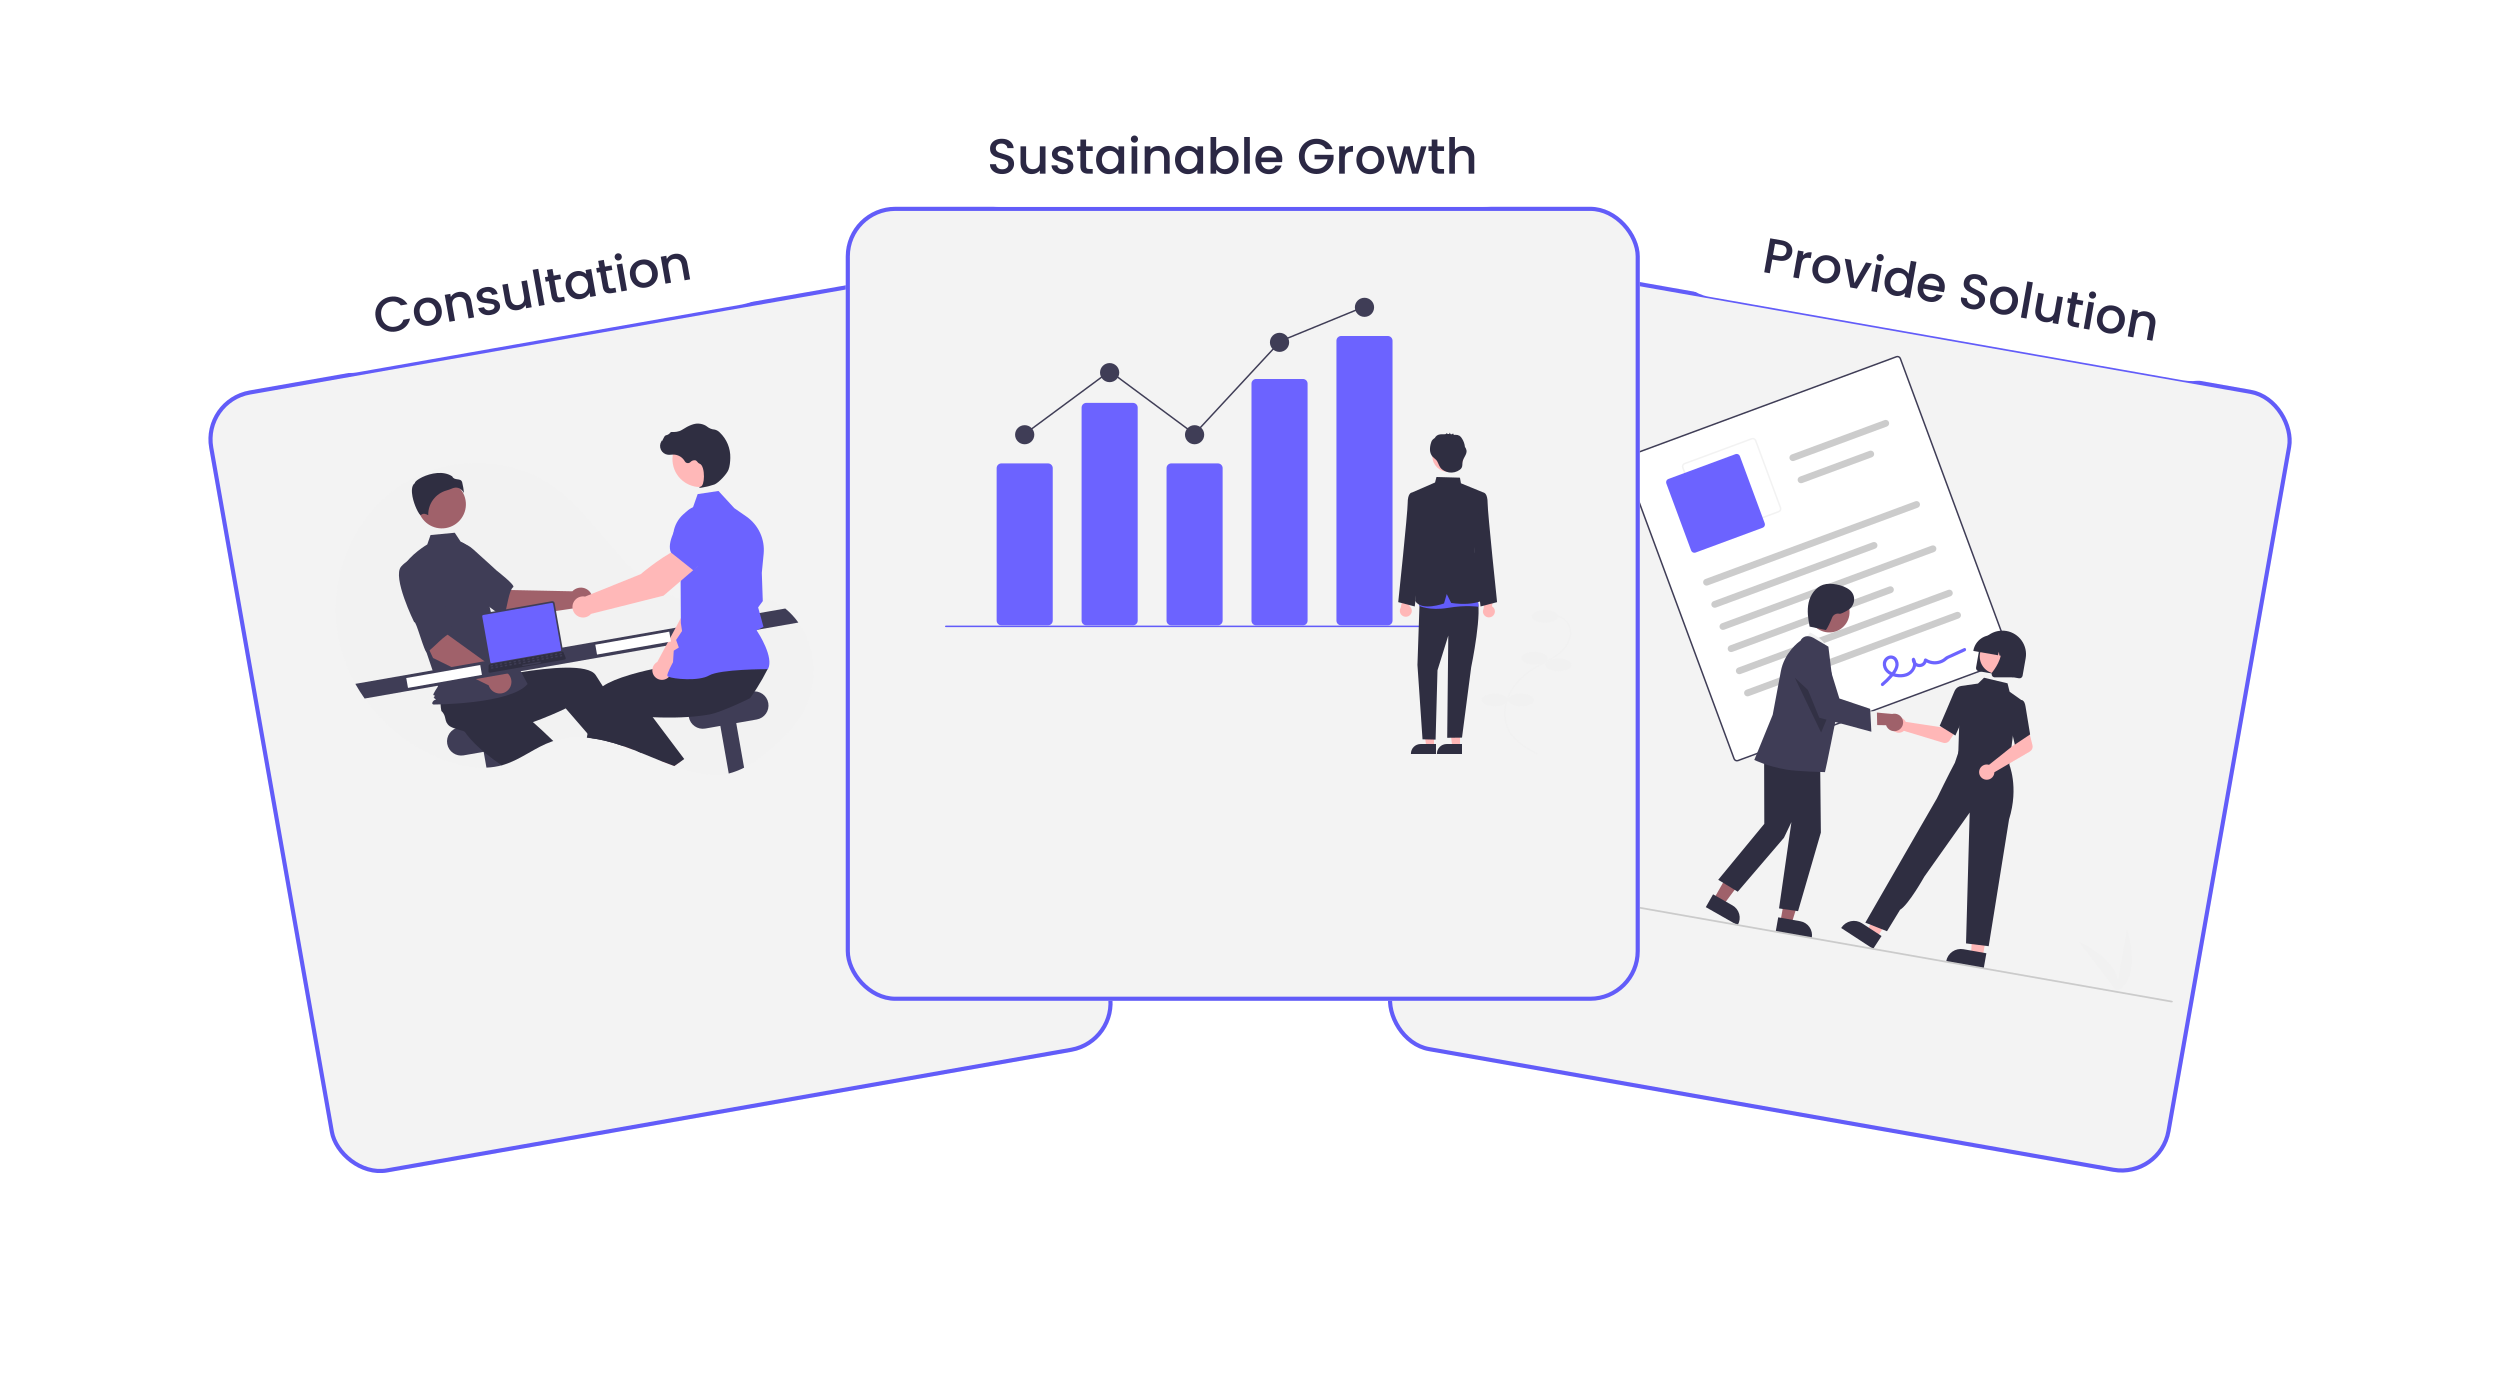 <svg width="1209" height="668" viewBox="0 0 1209 668" fill="none" xmlns="http://www.w3.org/2000/svg">
<g filter="url(#filter0_d_635_293)">
<rect x="97" y="169" width="384" height="384" rx="24" transform="rotate(-10 97 169)" fill="#F3F3F3"/>
<rect x="98.159" y="169.811" width="382" height="382" rx="23" transform="rotate(-10 98.159 169.811)" stroke="#625CF9" stroke-width="2"/>
</g>
<rect x="140.669" y="136.974" width="236.992" height="48" rx="24" transform="rotate(-10 140.669 136.974)" fill="white"/>
<path d="M181.653 153.401C181.37 151.794 181.486 150.287 182.002 148.88C182.533 147.47 183.374 146.298 184.526 145.364C185.69 144.411 187.036 143.8 188.565 143.531C190.314 143.222 191.942 143.382 193.45 144.01C194.971 144.619 196.177 145.657 197.07 147.124L193.832 147.695C193.254 146.904 192.549 146.362 191.717 146.07C190.886 145.778 189.974 145.719 188.981 145.894C187.894 146.086 186.968 146.501 186.203 147.14C185.439 147.778 184.893 148.597 184.565 149.597C184.254 150.595 184.205 151.7 184.419 152.913C184.633 154.127 185.057 155.148 185.691 155.979C186.34 156.807 187.135 157.398 188.075 157.752C189.012 158.09 190.024 158.164 191.111 157.972C192.104 157.797 192.941 157.43 193.622 156.871C194.303 156.312 194.78 155.562 195.053 154.621L198.291 154.05C197.954 155.734 197.175 157.122 195.955 158.215C194.75 159.304 193.273 160.004 191.524 160.312C189.979 160.584 188.507 160.478 187.105 159.994C185.701 159.495 184.508 158.673 183.527 157.53C182.561 156.385 181.937 155.008 181.653 153.401ZM207.973 157.485C206.744 157.701 205.584 157.621 204.495 157.245C203.402 156.853 202.483 156.202 201.738 155.294C200.99 154.37 200.498 153.238 200.262 151.899C200.028 150.575 200.113 149.35 200.515 148.223C200.918 147.096 201.575 146.168 202.486 145.438C203.397 144.709 204.475 144.235 205.72 144.015C206.965 143.796 208.14 143.873 209.246 144.246C210.351 144.62 211.286 145.268 212.049 146.189C212.813 147.11 213.312 148.233 213.545 149.557C213.778 150.88 213.686 152.107 213.268 153.237C212.85 154.366 212.171 155.307 211.231 156.057C210.304 156.789 209.218 157.265 207.973 157.485ZM207.56 155.145C208.254 155.022 208.871 154.743 209.411 154.307C209.967 153.867 210.376 153.283 210.637 152.555C210.899 151.827 210.946 150.99 210.78 150.044C210.613 149.099 210.291 148.335 209.815 147.753C209.336 147.155 208.768 146.743 208.111 146.518C207.454 146.293 206.778 146.241 206.085 146.363C205.392 146.486 204.775 146.765 204.235 147.201C203.71 147.635 203.333 148.213 203.103 148.936C202.87 149.644 202.837 150.47 203.004 151.415C203.251 152.818 203.797 153.842 204.642 154.489C205.5 155.118 206.473 155.336 207.56 155.145ZM221.596 141.216C222.62 141.035 223.571 141.087 224.45 141.371C225.344 141.652 226.093 142.169 226.698 142.924C227.302 143.678 227.708 144.647 227.917 145.828L229.271 153.51L226.6 153.981L225.317 146.701C225.111 145.535 224.663 144.696 223.971 144.184C223.277 143.657 222.426 143.482 221.417 143.66C220.409 143.838 219.661 144.295 219.173 145.03C218.699 145.748 218.564 146.689 218.77 147.855L220.053 155.135L217.359 155.61L215.062 142.587L217.757 142.112L218.019 143.601C218.366 142.988 218.852 142.471 219.477 142.052C220.117 141.631 220.823 141.352 221.596 141.216ZM237.473 152.283C236.448 152.464 235.495 152.445 234.611 152.227C233.741 151.99 233.014 151.599 232.43 151.052C231.844 150.489 231.465 149.817 231.295 149.034L234.084 148.543C234.228 149.086 234.57 149.505 235.109 149.8C235.662 150.076 236.3 150.15 237.025 150.022C237.781 149.889 238.339 149.644 238.699 149.288C239.072 148.914 239.218 148.498 239.137 148.041C239.051 147.553 238.751 147.232 238.236 147.079C237.738 146.923 236.959 146.793 235.901 146.687C234.877 146.591 234.035 146.472 233.376 146.328C232.717 146.184 232.113 145.892 231.565 145.453C231.032 145.011 230.69 144.364 230.54 143.513C230.418 142.82 230.512 142.154 230.822 141.514C231.128 140.859 231.631 140.299 232.329 139.835C233.043 139.368 233.896 139.047 234.888 138.872C236.37 138.611 237.626 138.779 238.657 139.377C239.702 139.957 240.37 140.887 240.66 142.168L237.966 142.643C237.816 142.068 237.498 141.645 237.011 141.373C236.525 141.102 235.919 141.03 235.194 141.158C234.485 141.283 233.965 141.512 233.634 141.847C233.303 142.182 233.176 142.569 233.254 143.011C233.315 143.357 233.493 143.627 233.787 143.818C234.08 144.01 234.421 144.145 234.808 144.223C235.193 144.285 235.758 144.356 236.503 144.436C237.493 144.521 238.311 144.645 238.957 144.808C239.616 144.951 240.21 145.236 240.741 145.663C241.271 146.089 241.617 146.719 241.78 147.551C241.911 148.292 241.823 148.99 241.516 149.645C241.209 150.3 240.707 150.86 240.009 151.324C239.326 151.786 238.481 152.105 237.473 152.283ZM254.831 135.575L257.128 148.598L254.433 149.073L254.162 147.537C253.831 148.147 253.347 148.672 252.709 149.109C252.084 149.528 251.386 149.805 250.614 149.941C249.59 150.122 248.63 150.072 247.736 149.791C246.857 149.507 246.108 148.989 245.488 148.238C244.884 147.483 244.478 146.515 244.269 145.333L242.919 137.675L245.59 137.204L246.869 144.46C247.075 145.626 247.525 146.473 248.219 147.001C248.91 147.512 249.76 147.679 250.769 147.502C251.777 147.324 252.519 146.876 252.993 146.159C253.481 145.423 253.622 144.472 253.416 143.306L252.137 136.05L254.831 135.575ZM260.293 130.006L263.377 147.496L260.683 147.971L257.599 130.481L260.293 130.006ZM268.149 135.493L269.42 142.702C269.507 143.19 269.679 143.525 269.939 143.707C270.211 143.87 270.623 143.903 271.175 143.806L272.829 143.514L273.225 145.759L271.098 146.135C269.885 146.348 268.905 146.229 268.159 145.775C267.413 145.322 266.927 144.457 266.702 143.181L265.431 135.972L263.895 136.243L263.507 134.045L265.044 133.774L264.473 130.536L267.191 130.057L267.762 133.295L270.929 132.736L271.317 134.934L268.149 135.493ZM273.652 138.909C273.421 137.601 273.485 136.396 273.843 135.293C274.217 134.188 274.82 133.277 275.652 132.562C276.497 131.828 277.487 131.361 278.622 131.161C279.646 130.98 280.572 131.028 281.401 131.304C282.243 131.562 282.945 131.95 283.507 132.468L283.174 130.577L285.892 130.098L288.188 143.121L285.47 143.6L285.128 141.662C284.78 142.357 284.248 142.979 283.532 143.528C282.816 144.076 281.954 144.44 280.946 144.617C279.827 144.815 278.753 144.712 277.723 144.308C276.691 143.889 275.809 143.216 275.076 142.289C274.357 141.344 273.883 140.217 273.652 138.909ZM284.32 137.077C284.161 136.179 283.835 135.432 283.34 134.837C282.861 134.239 282.291 133.82 281.631 133.579C280.972 133.338 280.295 133.278 279.602 133.4C278.908 133.523 278.293 133.81 277.755 134.262C277.215 134.699 276.814 135.281 276.552 136.01C276.304 136.72 276.259 137.524 276.417 138.422C276.576 139.32 276.896 140.076 277.378 140.689C277.875 141.3 278.455 141.734 279.118 141.991C279.794 142.229 280.47 142.289 281.148 142.169C281.841 142.047 282.457 141.76 282.994 141.307C283.532 140.855 283.924 140.266 284.169 139.541C284.428 138.796 284.478 137.975 284.32 137.077ZM292.962 131.118L294.233 138.327C294.319 138.815 294.492 139.15 294.751 139.332C295.024 139.495 295.436 139.528 295.987 139.431L297.642 139.139L298.038 141.384L295.911 141.759C294.697 141.973 293.718 141.854 292.972 141.4C292.226 140.947 291.74 140.082 291.515 138.806L290.244 131.597L288.708 131.868L288.32 129.67L289.856 129.399L289.285 126.161L292.003 125.682L292.574 128.92L295.741 128.361L296.129 130.559L292.962 131.118ZM299.291 125.956C298.803 126.042 298.364 125.949 297.975 125.677C297.586 125.404 297.348 125.024 297.262 124.535C297.176 124.047 297.269 123.608 297.541 123.219C297.814 122.829 298.195 122.592 298.683 122.505C299.156 122.422 299.587 122.517 299.976 122.789C300.365 123.062 300.603 123.442 300.689 123.931C300.775 124.419 300.682 124.858 300.409 125.247C300.137 125.637 299.764 125.873 299.291 125.956ZM300.919 127.448L303.216 140.471L300.521 140.946L298.225 127.923L300.919 127.448ZM312.44 139.064C311.21 139.281 310.051 139.201 308.961 138.825C307.868 138.432 306.949 137.782 306.204 136.874C305.457 135.95 304.965 134.818 304.728 133.478C304.495 132.155 304.58 130.93 304.982 129.803C305.384 128.676 306.041 127.747 306.952 127.018C307.864 126.289 308.942 125.814 310.186 125.595C311.431 125.375 312.606 125.452 313.712 125.826C314.818 126.2 315.752 126.847 316.516 127.769C317.28 128.69 317.778 129.813 318.011 131.136C318.245 132.46 318.152 133.687 317.734 134.816C317.316 135.946 316.637 136.886 315.697 137.637C314.77 138.369 313.684 138.845 312.44 139.064ZM312.027 136.724C312.72 136.602 313.337 136.323 313.878 135.886C314.434 135.447 314.843 134.863 315.104 134.135C315.365 133.406 315.413 132.569 315.246 131.624C315.079 130.678 314.758 129.915 314.282 129.333C313.803 128.735 313.234 128.323 312.577 128.098C311.92 127.872 311.245 127.821 310.552 127.943C309.858 128.065 309.242 128.345 308.701 128.781C308.176 129.215 307.799 129.793 307.569 130.516C307.336 131.223 307.303 132.05 307.47 132.995C307.717 134.397 308.264 135.422 309.109 136.069C309.967 136.698 310.94 136.916 312.027 136.724ZM326.062 122.796C327.086 122.615 328.038 122.667 328.916 122.95C329.811 123.231 330.56 123.749 331.164 124.504C331.768 125.258 332.175 126.226 332.383 127.408L333.738 135.09L331.067 135.56L329.783 128.281C329.578 127.115 329.129 126.276 328.438 125.764C327.744 125.237 326.892 125.062 325.884 125.24C324.875 125.417 324.127 125.874 323.64 126.61C323.165 127.327 323.031 128.269 323.236 129.435L324.52 136.715L321.825 137.19L319.529 124.167L322.223 123.692L322.486 125.181C322.833 124.567 323.318 124.051 323.943 123.632C324.584 123.211 325.29 122.932 326.062 122.796Z" fill="#2B2844"/>
<path d="M382.139 353.187C375.875 359.964 368.044 367.091 359.842 371.247C357.482 372.467 354.992 373.42 352.419 374.086C350.015 374.712 347.526 374.955 345.046 374.805C338.518 374.355 332.238 372.657 326.065 370.469C324.048 369.752 322.043 368.984 320.046 368.191C316.784 366.894 313.541 365.529 310.297 364.21C309.811 364.009 309.328 363.813 308.843 363.62L308.841 363.621C308.058 363.303 307.274 362.992 306.49 362.687C306.352 362.633 306.214 362.581 306.074 362.526C304.593 361.952 303.092 361.401 301.572 360.873C301.386 360.81 301.199 360.745 301.013 360.682C298.074 359.671 295.084 358.811 292.056 358.106C290.069 357.654 288.072 357.283 286.075 357.019L286.072 357.019C285.309 356.919 284.545 356.833 283.782 356.766C281.491 356.552 279.187 356.51 276.89 356.638C273.724 356.81 270.592 357.388 267.573 358.358C267.369 358.424 267.167 358.489 266.964 358.56C258.826 361.376 251.98 367.238 243.756 369.785C243.489 369.867 243.225 369.947 242.956 370.019C242.841 370.05 242.727 370.084 242.612 370.112C240.205 370.752 237.734 371.125 235.245 371.225C228.296 371.529 221.192 369.919 214.621 367.471C199.259 361.746 185.753 351.165 176.323 337.816C174.704 335.528 173.207 333.157 171.838 330.713C168.02 323.938 165.284 316.61 163.727 308.992C158.4 282.549 168.814 253.24 190.424 237.046C212.036 220.85 243.953 219.318 266.344 234.395C279.927 243.541 289.319 257.525 300.445 269.535C311.571 281.543 326.27 292.296 342.635 291.446C350.971 291.013 359.166 287.562 367.432 288.713C372.009 289.352 376.176 291.384 379.755 294.278C382.165 296.245 384.294 298.532 386.085 301.074C387.392 302.91 388.534 304.858 389.497 306.896C389.675 307.271 389.845 307.647 390.012 308.024C396.709 323.225 393.421 340.977 382.139 353.187Z" fill="#F2F2F2"/>
<path d="M246.756 347.404L221.846 351.796C218.114 352.454 215.622 356.009 216.279 359.735L216.279 359.735C216.936 363.462 220.494 365.95 224.226 365.291L249.135 360.899C252.867 360.241 255.36 356.687 254.703 352.96C254.046 349.233 250.488 346.746 246.756 347.404Z" fill="#3F3D56"/>
<path d="M240.976 358.791L242.956 370.019C240.441 370.717 237.853 371.122 235.245 371.225L233.292 360.146L240.976 358.791Z" fill="#3F3D56"/>
<path d="M267.573 358.358C267.369 358.424 267.167 358.489 266.964 358.56C258.826 361.376 251.98 367.238 243.756 369.785C243.489 369.867 243.225 369.947 242.956 370.019C242.841 370.05 242.727 370.084 242.612 370.112C240.204 368.466 237.773 366.69 235.454 364.815C234.196 363.801 232.968 362.757 231.798 361.686C228.765 358.925 226.092 356.008 224.139 353.023C224.007 351.451 222.411 348.04 221.466 345.38L221.463 345.378C221.064 344.262 220.782 343.28 220.766 342.62C220.674 338.811 223.783 338.702 224.075 334.901C224.794 334.056 225.578 333.269 226.422 332.548C226.562 332.427 226.705 332.307 226.853 332.185L235.744 323.414L240.281 326.522L247.186 331.252L254.669 336.374L250.216 342.794C250.216 342.794 255.661 347.206 262.177 353.219C263.927 354.834 265.754 356.566 267.573 358.358Z" fill="#2F2E41"/>
<path d="M354.128 338.839L359.842 371.247C357.482 372.467 354.992 373.42 352.419 374.086L346.443 340.194L354.128 338.839Z" fill="#3F3D56"/>
<path d="M363.599 334.441L338.689 338.833C334.957 339.491 332.465 343.046 333.122 346.772L333.122 346.772C333.779 350.499 337.337 352.987 341.069 352.328L365.978 347.936C369.71 347.278 372.203 343.724 371.546 339.997C370.889 336.27 367.331 333.783 363.599 334.441Z" fill="#3F3D56"/>
<path d="M306.074 362.526C304.593 361.952 303.092 361.401 301.572 360.873C301.386 360.81 301.199 360.745 301.013 360.682L301.856 360.132L304.129 358.643L304.151 358.628L304.194 358.713L306.074 362.526Z" fill="#FFB6B6"/>
<path d="M310.297 364.21C309.811 364.009 309.328 363.813 308.843 363.62L308.841 363.621C308.058 363.303 307.274 362.992 306.49 362.687C306.352 362.633 306.214 362.581 306.074 362.526C304.593 361.952 303.092 361.401 301.572 360.873C301.386 360.81 301.199 360.745 301.013 360.682C298.074 359.671 295.084 358.811 292.056 358.106C290.069 357.654 288.072 357.283 286.075 357.019L286.072 357.019L284.147 354.797L275.483 344.786L273.579 342.587C273.579 342.587 268.824 344.953 261.975 347.626C259.483 348.6 256.716 349.612 253.795 350.569C250.671 351.589 247.375 352.544 244.067 353.307C242.489 353.673 240.909 353.995 239.344 354.258C235.298 354.944 231.349 355.25 227.79 354.95C226.469 354.086 222.795 353.241 220.113 352.347L220.11 352.348C218.984 351.973 218.037 351.592 217.506 351.197C214.444 348.927 216.274 346.413 213.455 343.843C213.231 342.758 213.095 341.656 213.046 340.549C213.038 340.365 213.03 340.178 213.026 339.987L211.586 327.592L216.835 325.935L224.823 323.414L233.475 320.682L235.795 328.137C235.795 328.137 242.631 326.571 251.391 325.146C265.461 322.862 284.49 320.947 288.092 326.495C288.43 327.016 288.768 327.543 289.107 328.07C289.914 329.33 290.717 330.598 291.516 331.874C294.41 336.494 297.219 341.177 299.813 345.614C301.425 348.375 302.956 351.041 304.371 353.539C305.51 355.548 306.572 357.451 307.545 359.203C308.434 360.803 309.243 362.278 309.966 363.602C310.079 363.809 310.188 364.013 310.297 364.21Z" fill="#2F2E41"/>
<path d="M247.755 298.599L228.243 287.197L237.318 274.089L247.245 285.332L276.801 285.951C277.546 285.154 278.507 284.591 279.567 284.33C280.627 284.069 281.739 284.121 282.769 284.481C283.799 284.84 284.702 285.492 285.368 286.355C286.033 287.218 286.433 288.257 286.517 289.343C286.602 290.43 286.369 291.517 285.845 292.474C285.322 293.43 284.531 294.214 283.569 294.73C282.608 295.246 281.517 295.471 280.429 295.378C279.342 295.285 278.305 294.878 277.446 294.207L247.755 298.599Z" fill="#A0616A"/>
<path d="M209.905 270.923C209.067 277.641 230.43 289.546 230.43 289.546C230.368 287.98 243.286 299.304 243.796 297.982C245.246 294.226 246.019 285.435 248.195 283.945C249.439 283.093 240.178 275.934 240.178 275.934C240.178 275.934 235.299 271.404 228.906 265.699C227.129 264.053 224.963 262.883 222.611 262.298C220.258 261.713 217.795 261.732 215.451 262.353C215.451 262.353 210.743 264.204 209.905 270.923Z" fill="#3F3D56"/>
<path d="M215.678 255.359C222.019 254.241 226.254 248.202 225.137 241.87C224.021 235.539 217.976 231.312 211.635 232.43C205.295 233.548 201.06 239.587 202.176 245.919C203.293 252.25 209.338 256.477 215.678 255.359Z" fill="#A0616A"/>
<path d="M222.755 261.924C225.487 262.956 227.442 265.393 228.776 267.988C231.244 272.794 233.117 277.882 234.353 283.14L238.054 298.882L255.134 330.78C246.94 340.614 209.638 340.709 209.638 340.709C209.638 340.709 208.462 340.535 209.377 339.23C210.293 337.924 211.548 338.717 210.241 337.803C208.934 336.89 209.918 337.99 210.093 336.816C210.268 335.641 210.028 336.446 209.592 336.141C209.156 335.837 211.807 331.938 211.807 331.938L205.417 313.026L194.802 274.479C198.268 268.148 206.629 263.302 206.629 263.302L208.206 258.744L219.916 257.63L222.755 261.924Z" fill="#3F3D56"/>
<path d="M222.047 236.135C223.056 236.642 223.881 237.453 224.404 238.453C224.228 236.699 223.93 234.959 223.512 233.247C223.162 232.053 222.255 231.93 221.205 231.788C220.257 231.66 219.185 231.515 218.703 230.381C214.476 227.512 208.225 228.797 204.142 230.777C201.894 231.868 200.686 232.972 200.653 233.5L200.646 233.609L200.559 233.674C198.896 234.906 199.048 237.844 199.468 240.091C200.261 244.325 202.577 248.885 203.472 249.13C203.52 249.143 203.529 249.133 203.545 249.114C204.615 247.902 206.321 248.703 207.09 249.166C207.019 246.46 207.858 243.808 209.472 241.633C211.087 239.458 213.385 237.885 215.999 237.167C216.852 236.93 217.687 236.634 218.499 236.281C218.91 236.094 219.342 235.958 219.785 235.877C220.548 235.73 221.337 235.82 222.047 236.135Z" fill="#2F2E41"/>
<path d="M222.083 320.935L218.255 319.758C218.043 319.658 217.875 319.484 217.78 319.27C217.686 319.055 217.672 318.814 217.741 318.59C217.811 318.366 217.958 318.174 218.157 318.05C218.356 317.926 218.593 317.877 218.825 317.912L222.653 319.089C222.865 319.19 223.033 319.363 223.128 319.578C223.222 319.792 223.236 320.034 223.167 320.258C223.097 320.482 222.95 320.673 222.751 320.798C222.552 320.922 222.315 320.971 222.083 320.935Z" fill="#6C63FF"/>
<path d="M209.416 318.207L199.852 297.749L214.775 292.109L216.544 306.997L240.506 324.277C241.572 324.044 242.683 324.125 243.704 324.512C244.724 324.898 245.609 325.573 246.252 326.453C246.895 327.334 247.267 328.382 247.323 329.47C247.379 330.559 247.117 331.64 246.569 332.583C246.02 333.525 245.209 334.288 244.235 334.778C243.26 335.269 242.163 335.465 241.079 335.344C239.994 335.223 238.969 334.789 238.127 334.096C237.285 333.402 236.664 332.479 236.339 331.439L209.416 318.207Z" fill="#A0616A"/>
<path d="M194.026 273.948C189.514 279.003 200.314 300.924 200.314 300.924C201.154 299.599 205.338 316.252 206.51 315.453C209.84 313.183 215.478 306.386 218.115 306.394C219.623 306.398 216.078 295.25 216.078 295.25C216.078 295.25 214.642 288.753 212.628 280.43C212.103 278.066 210.987 275.874 209.385 274.057C207.782 272.241 205.746 270.859 203.464 270.04C203.464 270.04 198.538 268.893 194.026 273.948Z" fill="#3F3D56"/>
<path d="M386.085 301.074L176.323 337.815C174.704 335.528 173.207 333.157 171.838 330.713L379.755 294.278C382.165 296.245 384.294 298.532 386.085 301.074Z" fill="#3F3D56"/>
<path d="M329.078 368.374C328.087 369.089 327.082 369.787 326.065 370.469C324.048 369.752 322.043 368.984 320.046 368.191L326.212 364.08L329.078 368.374Z" fill="#FFB6B6"/>
<path d="M371.375 323.318C370.546 324.965 369.676 326.589 368.767 328.19C367.929 329.666 367.058 331.123 366.155 332.56C365.782 333.156 365.403 333.749 365.012 334.339C364.297 335.439 363.559 336.527 362.798 337.602C361.231 338.416 358.033 339.927 354.583 341.419C352.072 342.503 349.428 343.578 347.178 344.362C345.923 344.823 344.636 345.194 343.327 345.472C341.766 345.761 340.171 345.999 338.564 346.195C336.75 346.416 334.925 346.585 333.113 346.708C328.404 347.039 323.793 347.075 319.792 346.981C318.328 346.95 316.947 346.899 315.674 346.837C313.263 346.724 311.238 346.579 309.768 346.456C308.113 346.323 307.165 346.214 307.165 346.214L304.372 353.539L302.921 357.339L301.857 360.132L301.572 360.873C301.386 360.81 301.2 360.745 301.014 360.682C298.074 359.671 295.084 358.811 292.056 358.106C290.07 357.654 288.072 357.283 286.075 357.019L286.072 357.019C285.309 356.919 284.545 356.833 283.782 356.766C283.902 356.114 284.024 355.458 284.148 354.797C284.378 353.564 284.616 352.318 284.861 351.061C285.389 348.338 285.945 345.571 286.532 342.813C287.012 340.548 287.51 338.289 288.024 336.056C288.26 335.027 288.936 334.04 289.959 333.099C290.448 332.655 290.969 332.246 291.516 331.874C294.551 329.792 299.238 327.959 304.483 326.388C304.917 326.259 305.353 326.13 305.793 326.004C310.144 324.756 314.805 323.686 319.184 322.799C321.377 322.356 323.498 321.96 325.474 321.609C326.113 321.496 326.734 321.388 327.338 321.285L327.341 321.285C328.972 321.005 330.476 320.765 331.8 320.559C332.058 320.519 332.309 320.483 332.554 320.445L332.556 320.444C332.721 320.418 332.884 320.395 333.043 320.369C335.942 319.935 337.728 319.713 337.728 319.713L337.466 314.215L337.415 313.105L337.366 312.049L337.365 312.047L337.358 311.914L337.467 311.893L339.368 311.519L355.35 308.379L364.081 306.662L363.74 312.85L363.177 323.061C363.684 324.571 371.223 321.989 371.375 323.318Z" fill="#2F2E41"/>
<path d="M330.882 367.047C330.287 367.495 329.685 367.94 329.078 368.374C328.087 369.089 327.082 369.787 326.065 370.469C324.048 369.752 322.043 368.984 320.046 368.191C316.784 366.894 313.54 365.529 310.297 364.21C309.811 364.009 309.328 363.813 308.843 363.62L308.841 363.621C307.323 362.05 305.769 360.408 304.194 358.713C304.17 358.69 304.15 358.666 304.129 358.643C303.726 358.212 303.323 357.777 302.921 357.339C300.396 354.592 297.837 351.714 295.323 348.758L299.813 345.614L308.16 339.772L309.6 338.765L315.674 346.837L321.091 354.037L322.297 355.639L330.882 367.047Z" fill="#2F2E41"/>
<path d="M324.746 324.233L343.996 297.815L347.219 278.511L337.013 276.066C332.966 281.582 330.26 297.017 330.26 297.017L317.879 320.101C317.762 320.166 317.646 320.233 317.533 320.308C316.87 320.752 316.333 321.358 315.973 322.069C315.613 322.78 315.443 323.572 315.479 324.367C315.515 325.163 315.756 325.936 316.179 326.611C316.601 327.286 317.191 327.841 317.891 328.222C318.592 328.603 319.379 328.797 320.176 328.785C320.973 328.774 321.754 328.557 322.444 328.156C323.133 327.755 323.707 327.183 324.11 326.496C324.514 325.809 324.733 325.029 324.746 324.233Z" fill="#FFB8B8"/>
<path d="M334.704 278.565L347.4 280.257L347.444 280.241C351.787 278.704 354.214 270.75 355.485 264.348C355.902 262.237 355.501 260.047 354.363 258.22C353.225 256.394 351.435 255.067 349.354 254.509C347.816 254.107 346.197 254.143 344.678 254.613C343.16 255.082 341.803 255.966 340.761 257.166L335.475 263.292L334.704 278.565Z" fill="#6C63FF"/>
<path d="M371.374 323.595L371.428 323.489C374.304 317.859 367.003 306.46 365.913 304.812L369.219 303.165L367.442 296.64L366.627 293.735L368.886 290.684L368.883 290.617L368.411 277.033L369.305 267.83C369.64 264.351 369.042 260.846 367.573 257.675C366.103 254.504 363.815 251.782 360.943 249.786L355.082 245.72L347.457 237.431L337.39 238.94L334.913 245.968C331.682 247.242 329 249.607 327.335 252.652C325.67 255.697 325.127 259.228 325.801 262.63L329.141 279.589L329.263 301.31L329.837 305.158L326.964 309.499L328.279 313.144L325.824 314.66L325.474 320.231C325.09 320.934 322.557 325.621 322.729 326.772C322.755 326.945 322.908 327.093 323.21 327.238C325.585 328.372 337.947 329.559 342.906 326.661C348.188 323.575 371.025 323.594 371.256 323.594L371.374 323.595Z" fill="#6C63FF"/>
<path d="M341.02 235.346C348.353 234.054 353.251 227.069 351.96 219.747C350.668 212.425 343.677 207.537 336.345 208.83C329.012 210.123 324.114 217.107 325.405 224.429C326.697 231.752 333.688 236.639 341.02 235.346Z" fill="#FFB8B8"/>
<path d="M339.432 235.809C341.493 235.479 343.523 234.973 345.499 234.298C347.44 233.534 351.364 229.443 352.27 227.238C352.943 225.599 353.134 223.192 353.176 221.462C353.239 219.171 352.819 216.892 351.944 214.773C351.069 212.655 349.758 210.744 348.096 209.163C347.447 208.494 346.628 208.013 345.727 207.771C345.648 207.755 345.568 207.743 345.487 207.735C344.218 207.63 343.009 207.149 342.016 206.353C341.822 206.19 341.617 206.042 341.401 205.91C340.328 205.287 339.122 204.927 337.882 204.858C335.869 204.684 333.177 205.684 329.881 207.834C328.225 208.913 326.218 208.982 324.654 208.921C324.567 208.92 324.48 208.942 324.404 208.984C324.327 209.026 324.263 209.087 324.218 209.162C323.683 209.876 322.897 210.361 322.019 210.521C321.485 210.639 321.051 211.483 320.539 212.574C320.423 212.822 320.288 213.111 320.185 213.291L320.114 212.993L319.869 213.382C319.483 213.994 319.259 214.693 319.216 215.414C319.173 216.135 319.314 216.855 319.625 217.508C319.936 218.16 320.408 218.723 320.996 219.144C321.583 219.565 322.268 219.83 322.987 219.916C323.554 219.964 324.124 219.955 324.689 219.887C325.034 219.858 325.39 219.828 325.736 219.827C326.854 219.857 327.944 220.176 328.9 220.753C329.857 221.33 330.648 222.145 331.195 223.118C331.323 223.342 331.501 223.535 331.716 223.679C331.93 223.824 332.175 223.918 332.432 223.953C332.689 223.988 332.95 223.964 333.196 223.882C333.442 223.801 333.665 223.664 333.85 223.482C334.152 223.148 334.53 222.892 334.953 222.736C335.375 222.579 335.829 222.527 336.276 222.584C336.678 222.723 337.02 222.995 337.244 223.356C337.51 223.755 337.889 224.066 338.333 224.249C339.821 224.711 340.464 227.807 340.432 230.488C340.4 233.072 339.785 235.046 338.936 235.288C338.283 235.474 338.215 235.535 338.188 235.661L338.163 235.773L338.255 235.859C338.646 235.927 339.048 235.91 339.432 235.809Z" fill="#2F2E41"/>
<path d="M337.294 273.975L330.378 264.686C323.036 266.503 309.801 277.683 309.801 277.683L282.94 288.511C282.057 288.339 281.145 288.403 280.294 288.695C279.444 288.988 278.686 289.499 278.096 290.177C277.506 290.855 277.106 291.676 276.934 292.558C276.763 293.44 276.828 294.351 277.121 295.199C277.415 296.048 277.927 296.804 278.606 297.392C279.286 297.98 280.108 298.379 280.991 298.548C281.874 298.718 282.786 298.652 283.636 298.357C284.486 298.063 285.243 297.55 285.831 296.871L320.878 288.071L337.294 273.975Z" fill="#FFB8B8"/>
<path d="M335.524 276.013L347.145 263.734L348.005 254.844C348.168 253.098 347.838 251.341 347.054 249.773C346.269 248.205 345.061 246.887 343.566 245.969C341.531 244.738 339.103 244.326 336.773 244.814C334.444 245.303 332.387 246.656 331.018 248.601C326.871 254.503 322.366 262.511 324.454 267.145L324.475 267.192L335.524 276.013Z" fill="#6C63FF"/>
<path d="M323.653 305.469L287.879 311.777L288.719 316.54L324.493 310.232L323.653 305.469Z" fill="white"/>
<path d="M232.231 321.589L196.457 327.897L197.297 332.66L233.071 326.352L232.231 321.589Z" fill="white"/>
<path d="M232.369 297.947L236.368 320.626C236.419 320.915 236.583 321.171 236.824 321.34C237.065 321.508 237.362 321.574 237.652 321.523L271.307 315.589C271.596 315.538 271.854 315.374 272.022 315.133C272.191 314.893 272.257 314.595 272.206 314.306L268.207 291.628C268.156 291.339 267.992 291.083 267.751 290.915C267.511 290.747 267.213 290.681 266.924 290.731L233.269 296.666C232.98 296.717 232.723 296.881 232.554 297.121C232.385 297.361 232.319 297.658 232.369 297.947Z" fill="#3F3D56"/>
<path d="M233.209 298.09L237.108 320.207C237.136 320.361 237.224 320.498 237.352 320.588C237.481 320.678 237.64 320.713 237.794 320.686L270.888 314.851C271.043 314.824 271.18 314.736 271.27 314.607C271.36 314.479 271.396 314.32 271.369 314.166L267.469 292.049C267.442 291.894 267.354 291.757 267.226 291.667C267.097 291.577 266.938 291.541 266.783 291.568L233.689 297.403C233.534 297.431 233.397 297.519 233.307 297.648C233.217 297.776 233.181 297.935 233.209 298.09Z" fill="#6C63FF"/>
<path d="M236.444 325.173C236.519 325.239 236.609 325.288 236.705 325.314C236.802 325.341 236.904 325.346 237.003 325.328L273.039 318.974C273.138 318.956 273.231 318.917 273.313 318.859C273.394 318.801 273.462 318.725 273.51 318.638C273.559 318.551 273.587 318.454 273.594 318.354C273.6 318.254 273.584 318.154 273.547 318.061L272.52 315.507C272.477 315.403 272.41 315.311 272.323 315.239C272.236 315.168 272.132 315.12 272.022 315.098C271.942 315.082 271.859 315.081 271.779 315.096L236.858 321.253C236.778 321.267 236.701 321.296 236.631 321.339C236.534 321.397 236.454 321.477 236.396 321.574C236.339 321.671 236.307 321.78 236.303 321.893L236.211 324.645C236.208 324.744 236.228 324.844 236.268 324.935C236.308 325.026 236.368 325.108 236.444 325.173Z" fill="#2F2E41"/>
<path d="M270.744 316.456L271.595 316.306C271.666 316.294 271.714 316.226 271.702 316.154L271.63 315.748C271.617 315.676 271.549 315.629 271.478 315.641L270.627 315.791C270.555 315.804 270.507 315.872 270.52 315.943L270.592 316.35C270.604 316.421 270.672 316.469 270.744 316.456Z" fill="#3F3D56"/>
<path d="M268.524 316.848L269.375 316.698C269.446 316.685 269.494 316.617 269.482 316.546L269.41 316.139C269.397 316.068 269.329 316.02 269.258 316.033L268.407 316.183C268.335 316.196 268.287 316.264 268.3 316.335L268.372 316.742C268.384 316.813 268.452 316.861 268.524 316.848Z" fill="#3F3D56"/>
<path d="M266.304 317.239L267.155 317.089C267.227 317.077 267.274 317.009 267.262 316.937L267.19 316.531C267.178 316.459 267.109 316.412 267.038 316.424L266.187 316.574C266.115 316.587 266.068 316.655 266.08 316.726L266.152 317.133C266.165 317.204 266.233 317.252 266.304 317.239Z" fill="#3F3D56"/>
<path d="M264.084 317.631L264.935 317.481C265.007 317.468 265.054 317.4 265.042 317.329L264.97 316.922C264.958 316.851 264.89 316.803 264.818 316.816L263.967 316.966C263.895 316.978 263.848 317.046 263.86 317.118L263.932 317.524C263.945 317.596 264.013 317.643 264.084 317.631Z" fill="#3F3D56"/>
<path d="M261.864 318.022L262.716 317.872C262.787 317.859 262.835 317.791 262.822 317.72L262.75 317.313C262.738 317.242 262.67 317.194 262.598 317.207L261.747 317.357C261.676 317.37 261.628 317.438 261.641 317.509L261.712 317.916C261.725 317.987 261.793 318.035 261.864 318.022Z" fill="#3F3D56"/>
<path d="M259.645 318.414L260.496 318.264C260.567 318.251 260.615 318.183 260.602 318.112L260.531 317.705C260.518 317.634 260.45 317.586 260.379 317.599L259.527 317.749C259.456 317.761 259.408 317.829 259.421 317.901L259.493 318.307C259.505 318.379 259.573 318.426 259.645 318.414Z" fill="#3F3D56"/>
<path d="M257.425 318.805L258.276 318.655C258.347 318.642 258.395 318.574 258.382 318.503L258.311 318.096C258.298 318.025 258.23 317.977 258.159 317.99L257.307 318.14C257.236 318.153 257.188 318.221 257.201 318.292L257.273 318.699C257.285 318.77 257.353 318.818 257.425 318.805Z" fill="#3F3D56"/>
<path d="M255.205 319.196L256.056 319.046C256.128 319.034 256.175 318.966 256.163 318.894L256.091 318.488C256.078 318.416 256.01 318.369 255.939 318.381L255.088 318.531C255.016 318.544 254.969 318.612 254.981 318.683L255.053 319.09C255.065 319.161 255.134 319.209 255.205 319.196Z" fill="#3F3D56"/>
<path d="M252.985 319.588L253.836 319.438C253.908 319.425 253.955 319.357 253.943 319.286L253.871 318.879C253.859 318.808 253.79 318.76 253.719 318.773L252.868 318.923C252.796 318.935 252.749 319.003 252.761 319.075L252.833 319.481C252.845 319.553 252.914 319.6 252.985 319.588Z" fill="#3F3D56"/>
<path d="M250.765 319.979L251.616 319.829C251.688 319.817 251.736 319.749 251.723 319.677L251.651 319.271C251.639 319.199 251.571 319.152 251.499 319.164L250.648 319.314C250.577 319.327 250.529 319.395 250.541 319.466L250.613 319.873C250.626 319.944 250.694 319.992 250.765 319.979Z" fill="#3F3D56"/>
<path d="M248.545 320.371L249.397 320.221C249.468 320.208 249.516 320.14 249.503 320.069L249.431 319.662C249.419 319.591 249.351 319.543 249.279 319.556L248.428 319.706C248.357 319.718 248.309 319.786 248.321 319.858L248.393 320.264C248.406 320.336 248.474 320.383 248.545 320.371Z" fill="#3F3D56"/>
<path d="M246.326 320.762L247.177 320.612C247.248 320.599 247.296 320.531 247.283 320.46L247.212 320.053C247.199 319.982 247.131 319.934 247.06 319.947L246.208 320.097C246.137 320.11 246.089 320.178 246.102 320.249L246.173 320.656C246.186 320.727 246.254 320.775 246.326 320.762Z" fill="#3F3D56"/>
<path d="M244.106 321.153L244.957 321.003C245.028 320.991 245.076 320.923 245.063 320.851L244.992 320.445C244.979 320.373 244.911 320.326 244.84 320.338L243.988 320.488C243.917 320.501 243.869 320.569 243.882 320.64L243.953 321.047C243.966 321.118 244.034 321.166 244.106 321.153Z" fill="#3F3D56"/>
<path d="M241.886 321.545L242.737 321.395C242.809 321.382 242.856 321.314 242.844 321.243L242.772 320.836C242.759 320.765 242.691 320.717 242.62 320.73L241.769 320.88C241.697 320.893 241.649 320.961 241.662 321.032L241.734 321.439C241.746 321.51 241.814 321.558 241.886 321.545Z" fill="#3F3D56"/>
<path d="M239.666 321.936L240.517 321.786C240.589 321.774 240.637 321.706 240.624 321.634L240.552 321.228C240.54 321.156 240.472 321.109 240.4 321.121L239.549 321.271C239.477 321.284 239.43 321.352 239.442 321.423L239.514 321.83C239.527 321.901 239.595 321.949 239.666 321.936Z" fill="#3F3D56"/>
<path d="M237.446 322.328L238.297 322.178C238.369 322.165 238.417 322.097 238.404 322.026L238.332 321.619C238.32 321.548 238.252 321.5 238.18 321.513L237.329 321.663C237.258 321.675 237.21 321.743 237.222 321.815L237.294 322.221C237.307 322.293 237.375 322.34 237.446 322.328Z" fill="#3F3D56"/>
<path d="M270.965 317.56L271.817 317.41C271.888 317.398 271.936 317.329 271.923 317.258L271.852 316.852C271.839 316.78 271.771 316.733 271.699 316.745L270.848 316.895C270.777 316.908 270.729 316.976 270.742 317.047L270.813 317.454C270.826 317.525 270.894 317.573 270.965 317.56Z" fill="#3F3D56"/>
<path d="M268.746 317.952L269.597 317.802C269.668 317.789 269.716 317.721 269.703 317.65L269.632 317.243C269.619 317.172 269.551 317.124 269.479 317.137L268.628 317.287C268.557 317.299 268.509 317.367 268.522 317.439L268.593 317.845C268.606 317.917 268.674 317.964 268.746 317.952Z" fill="#3F3D56"/>
<path d="M266.526 318.343L267.377 318.193C267.448 318.18 267.496 318.112 267.484 318.041L267.412 317.634C267.399 317.563 267.331 317.515 267.26 317.528L266.409 317.678C266.337 317.691 266.289 317.759 266.302 317.83L266.374 318.237C266.386 318.308 266.454 318.356 266.526 318.343Z" fill="#3F3D56"/>
<path d="M264.306 318.735L265.157 318.584C265.228 318.572 265.276 318.504 265.264 318.432L265.192 318.026C265.179 317.954 265.111 317.907 265.04 317.919L264.189 318.07C264.117 318.082 264.069 318.15 264.082 318.222L264.154 318.628C264.166 318.7 264.234 318.747 264.306 318.735Z" fill="#3F3D56"/>
<path d="M262.086 319.126L262.937 318.976C263.009 318.963 263.056 318.895 263.044 318.824L262.972 318.417C262.96 318.346 262.891 318.298 262.82 318.311L261.969 318.461C261.897 318.473 261.85 318.542 261.862 318.613L261.934 319.02C261.947 319.091 262.015 319.138 262.086 319.126Z" fill="#3F3D56"/>
<path d="M259.866 319.517L260.717 319.367C260.789 319.355 260.836 319.287 260.824 319.215L260.752 318.809C260.74 318.737 260.672 318.69 260.6 318.702L259.749 318.852C259.677 318.865 259.63 318.933 259.642 319.004L259.714 319.411C259.727 319.482 259.795 319.53 259.866 319.517Z" fill="#3F3D56"/>
<path d="M257.646 319.909L258.498 319.759C258.569 319.746 258.617 319.678 258.604 319.607L258.532 319.2C258.52 319.129 258.452 319.081 258.38 319.094L257.529 319.244C257.458 319.256 257.41 319.324 257.423 319.396L257.494 319.802C257.507 319.874 257.575 319.921 257.646 319.909Z" fill="#3F3D56"/>
<path d="M255.427 320.3L256.278 320.15C256.349 320.137 256.397 320.069 256.384 319.998L256.313 319.591C256.3 319.52 256.232 319.472 256.161 319.485L255.309 319.635C255.238 319.648 255.19 319.716 255.203 319.787L255.275 320.194C255.287 320.265 255.355 320.313 255.427 320.3Z" fill="#3F3D56"/>
<path d="M253.207 320.692L254.058 320.541C254.129 320.529 254.177 320.461 254.164 320.389L254.093 319.983C254.08 319.912 254.012 319.864 253.941 319.876L253.089 320.027C253.018 320.039 252.97 320.107 252.983 320.179L253.055 320.585C253.067 320.657 253.135 320.704 253.207 320.692Z" fill="#3F3D56"/>
<path d="M250.987 321.083L251.838 320.933C251.91 320.92 251.957 320.852 251.945 320.781L251.873 320.374C251.86 320.303 251.792 320.255 251.721 320.268L250.87 320.418C250.798 320.431 250.751 320.499 250.763 320.57L250.835 320.977C250.847 321.048 250.916 321.096 250.987 321.083Z" fill="#3F3D56"/>
<path d="M248.767 321.474L249.618 321.324C249.69 321.312 249.737 321.244 249.725 321.172L249.653 320.766C249.64 320.694 249.572 320.647 249.501 320.659L248.65 320.809C248.578 320.822 248.531 320.89 248.543 320.961L248.615 321.368C248.627 321.439 248.696 321.487 248.767 321.474Z" fill="#3F3D56"/>
<path d="M246.547 321.866L247.398 321.716C247.47 321.703 247.518 321.635 247.505 321.564L247.433 321.157C247.421 321.086 247.353 321.038 247.281 321.051L246.43 321.201C246.359 321.213 246.311 321.281 246.323 321.353L246.395 321.759C246.408 321.831 246.476 321.878 246.547 321.866Z" fill="#3F3D56"/>
<path d="M244.327 322.257L245.178 322.107C245.25 322.095 245.298 322.027 245.285 321.955L245.213 321.549C245.201 321.477 245.133 321.43 245.061 321.442L244.21 321.592C244.139 321.605 244.091 321.673 244.103 321.744L244.175 322.151C244.188 322.222 244.256 322.27 244.327 322.257Z" fill="#3F3D56"/>
<path d="M242.108 322.649L242.959 322.499C243.03 322.486 243.078 322.418 243.065 322.347L242.994 321.94C242.981 321.869 242.913 321.821 242.842 321.834L241.99 321.984C241.919 321.996 241.871 322.064 241.884 322.136L241.955 322.542C241.968 322.614 242.036 322.661 242.108 322.649Z" fill="#3F3D56"/>
<path d="M239.888 323.04L240.739 322.89C240.81 322.877 240.858 322.809 240.845 322.738L240.774 322.331C240.761 322.26 240.693 322.212 240.622 322.225L239.77 322.375C239.699 322.388 239.651 322.456 239.664 322.527L239.735 322.934C239.748 323.005 239.816 323.053 239.888 323.04Z" fill="#3F3D56"/>
<path d="M237.668 323.431L238.519 323.281C238.591 323.269 238.638 323.201 238.626 323.129L238.554 322.723C238.541 322.651 238.473 322.604 238.402 322.616L237.551 322.766C237.479 322.779 237.431 322.847 237.444 322.918L237.516 323.325C237.528 323.396 237.596 323.444 237.668 323.431Z" fill="#3F3D56"/>
<path d="M252.775 322.139L261.396 320.619C261.467 320.606 261.515 320.538 261.503 320.467L261.431 320.06C261.418 319.989 261.35 319.941 261.279 319.954L252.658 321.474C252.587 321.487 252.539 321.555 252.552 321.626L252.623 322.033C252.636 322.104 252.704 322.152 252.775 322.139Z" fill="#3F3D56"/>
<g filter="url(#filter1_d_635_293)">
<rect x="734" y="102" width="384" height="384" rx="24" transform="rotate(10 734 102)" fill="#F3F3F3"/>
<rect x="734.811" y="103.158" width="382" height="382" rx="23" transform="rotate(10 734.811 103.158)" stroke="#625CF9" stroke-width="2"/>
</g>
<path d="M1023.28 479.732L1028.64 449.364C1028.64 449.364 1036.67 472.98 1023.28 479.732Z" fill="#F1F1F1"/>
<path d="M1024.01 479.855L1005.26 455.374C1005.26 455.374 1028.1 465.423 1024.01 479.855Z" fill="#F1F1F1"/>
<path d="M971.57 319.705L840.623 368.156C840.165 368.325 839.658 368.305 839.215 368.101C838.771 367.897 838.426 367.526 838.256 367.068L784.947 222.992C784.778 222.534 784.798 222.027 785.002 221.584C785.206 221.14 785.578 220.795 786.036 220.625L916.982 172.174C917.441 172.005 917.947 172.025 918.391 172.229C918.834 172.433 919.179 172.805 919.349 173.263L972.658 317.338C972.827 317.797 972.807 318.303 972.603 318.747C972.399 319.19 972.027 319.535 971.57 319.705Z" fill="white"/>
<path d="M971.57 319.705L840.623 368.156C840.165 368.325 839.658 368.305 839.215 368.101C838.771 367.897 838.426 367.526 838.256 367.068L784.947 222.992C784.778 222.534 784.798 222.027 785.002 221.584C785.206 221.14 785.578 220.795 786.036 220.625L916.982 172.174C917.441 172.005 917.947 172.025 918.391 172.229C918.834 172.433 919.179 172.805 919.349 173.263L972.658 317.338C972.827 317.797 972.807 318.303 972.603 318.747C972.399 319.19 972.027 319.535 971.57 319.705ZM786.291 221.316C786.017 221.418 785.794 221.625 785.671 221.891C785.549 222.157 785.537 222.461 785.638 222.736L838.947 366.812C839.049 367.087 839.256 367.31 839.522 367.432C839.789 367.555 840.092 367.566 840.367 367.465L971.314 319.014C971.589 318.912 971.812 318.705 971.934 318.439C972.057 318.173 972.068 317.869 971.967 317.594L918.658 173.518C918.556 173.244 918.349 173.02 918.083 172.898C917.817 172.776 917.513 172.764 917.238 172.865L786.291 221.316Z" fill="#3F3D56"/>
<path d="M860.307 247.779L827.83 259.796C827.371 259.965 826.865 259.945 826.421 259.741C825.978 259.537 825.633 259.165 825.463 258.707L813.446 226.23C813.277 225.772 813.297 225.265 813.501 224.822C813.705 224.378 814.077 224.033 814.534 223.863L847.012 211.846C847.47 211.677 847.977 211.697 848.42 211.901C848.864 212.105 849.209 212.477 849.379 212.935L861.395 245.412C861.564 245.87 861.545 246.377 861.341 246.821C861.137 247.264 860.765 247.609 860.307 247.779ZM814.79 224.554C814.515 224.656 814.292 224.863 814.17 225.129C814.047 225.395 814.036 225.699 814.137 225.974L826.154 258.452C826.256 258.726 826.463 258.95 826.729 259.072C826.995 259.194 827.299 259.206 827.574 259.105L860.051 247.088C860.326 246.986 860.549 246.779 860.672 246.513C860.794 246.247 860.806 245.943 860.704 245.668L848.688 213.19C848.586 212.916 848.379 212.693 848.113 212.57C847.846 212.448 847.542 212.436 847.268 212.537L814.79 224.554Z" fill="#F2F2F2"/>
<path d="M852.448 255.204L819.971 267.221C819.558 267.373 819.103 267.355 818.703 267.171C818.304 266.988 817.994 266.653 817.841 266.241L805.824 233.764C805.672 233.351 805.69 232.896 805.873 232.496C806.057 232.097 806.391 231.787 806.803 231.634L839.281 219.617C839.693 219.465 840.149 219.483 840.549 219.666C840.948 219.85 841.258 220.184 841.411 220.596L853.428 253.074C853.58 253.486 853.562 253.942 853.379 254.341C853.195 254.741 852.86 255.051 852.448 255.204Z" fill="#6C63FF"/>
<path d="M927.43 245.529L825.852 283.114C825.439 283.267 824.983 283.249 824.584 283.066C824.184 282.882 823.874 282.547 823.722 282.135C823.569 281.722 823.586 281.266 823.77 280.867C823.954 280.467 824.289 280.157 824.701 280.005L926.28 242.42C926.484 242.344 926.701 242.31 926.918 242.318C927.136 242.326 927.35 242.378 927.548 242.468C927.745 242.559 927.923 242.688 928.071 242.848C928.219 243.008 928.334 243.195 928.41 243.399C928.485 243.604 928.52 243.821 928.512 244.038C928.503 244.256 928.452 244.469 928.361 244.667C928.27 244.865 928.141 245.043 927.981 245.191C927.822 245.339 927.634 245.454 927.43 245.529Z" fill="#CCCCCC"/>
<path d="M906.862 265.317L829.814 293.825C829.61 293.9 829.393 293.935 829.176 293.927C828.958 293.918 828.744 293.867 828.546 293.776C828.147 293.593 827.837 293.258 827.684 292.845C827.532 292.433 827.549 291.977 827.733 291.577C827.917 291.178 828.251 290.868 828.664 290.715L905.712 262.207C905.916 262.132 906.133 262.097 906.35 262.105C906.568 262.114 906.782 262.165 906.979 262.256C907.177 262.347 907.355 262.476 907.503 262.635C907.651 262.795 907.766 262.982 907.842 263.187C907.917 263.391 907.952 263.608 907.943 263.825C907.935 264.043 907.884 264.257 907.793 264.455C907.702 264.652 907.573 264.83 907.413 264.978C907.254 265.126 907.066 265.241 906.862 265.317Z" fill="#CCCCCC"/>
<path d="M912.511 206.27L867.595 222.889C867.183 223.041 866.727 223.024 866.327 222.84C865.928 222.656 865.618 222.321 865.465 221.909C865.313 221.497 865.33 221.041 865.514 220.641C865.697 220.242 866.032 219.932 866.445 219.779L911.36 203.16C911.773 203.007 912.229 203.025 912.628 203.209C912.826 203.3 913.004 203.429 913.152 203.588C913.3 203.748 913.415 203.935 913.49 204.14C913.566 204.344 913.601 204.561 913.592 204.778C913.584 204.996 913.533 205.21 913.442 205.407C913.351 205.605 913.222 205.783 913.062 205.931C912.902 206.079 912.715 206.194 912.511 206.27Z" fill="#CCCCCC"/>
<path d="M905.265 221.128L871.558 233.599C871.354 233.675 871.137 233.709 870.92 233.701C870.702 233.693 870.488 233.642 870.291 233.551C870.093 233.46 869.915 233.331 869.767 233.171C869.619 233.011 869.504 232.824 869.428 232.62C869.353 232.416 869.318 232.199 869.327 231.981C869.335 231.764 869.386 231.55 869.477 231.352C869.568 231.154 869.697 230.976 869.857 230.828C870.016 230.68 870.204 230.565 870.408 230.49L904.114 218.018C904.527 217.866 904.983 217.883 905.382 218.067C905.782 218.251 906.092 218.585 906.244 218.998C906.397 219.41 906.379 219.866 906.196 220.266C906.012 220.665 905.677 220.975 905.265 221.128Z" fill="#CCCCCC"/>
<path d="M935.356 266.951L833.777 304.535C833.365 304.688 832.909 304.67 832.509 304.487C832.11 304.303 831.8 303.968 831.647 303.556C831.495 303.143 831.512 302.687 831.696 302.288C831.88 301.888 832.214 301.578 832.627 301.426L934.205 263.841C934.618 263.688 935.074 263.706 935.473 263.89C935.873 264.073 936.183 264.408 936.336 264.821C936.488 265.233 936.471 265.689 936.287 266.088C936.103 266.488 935.768 266.798 935.356 266.951Z" fill="#CCCCCC"/>
<path d="M914.788 286.738L837.741 315.246C837.536 315.322 837.319 315.356 837.102 315.348C836.884 315.34 836.671 315.288 836.473 315.197C836.275 315.107 836.097 314.978 835.949 314.818C835.801 314.658 835.686 314.471 835.611 314.267C835.535 314.062 835.5 313.845 835.509 313.628C835.517 313.41 835.568 313.196 835.659 312.999C835.75 312.801 835.879 312.623 836.039 312.475C836.199 312.327 836.386 312.212 836.59 312.137L913.638 283.628C913.842 283.553 914.059 283.518 914.277 283.527C914.494 283.535 914.708 283.586 914.906 283.677C915.103 283.768 915.281 283.897 915.429 284.057C915.577 284.216 915.692 284.404 915.768 284.608C915.843 284.812 915.878 285.029 915.87 285.247C915.861 285.464 915.81 285.678 915.719 285.876C915.628 286.074 915.499 286.252 915.34 286.399C915.18 286.547 914.993 286.662 914.788 286.738Z" fill="#CCCCCC"/>
<path d="M943.282 288.372L841.704 325.957C841.499 326.032 841.282 326.067 841.065 326.059C840.847 326.05 840.634 325.999 840.436 325.908C840.238 325.817 840.06 325.688 839.912 325.528C839.764 325.369 839.649 325.181 839.574 324.977C839.498 324.773 839.463 324.556 839.472 324.339C839.48 324.121 839.531 323.907 839.622 323.709C839.713 323.512 839.842 323.334 840.002 323.186C840.162 323.038 840.349 322.923 840.553 322.847L942.132 285.263C942.336 285.187 942.553 285.152 942.77 285.161C942.988 285.169 943.202 285.22 943.4 285.311C943.597 285.402 943.775 285.531 943.923 285.691C944.071 285.851 944.186 286.038 944.262 286.242C944.337 286.446 944.372 286.663 944.364 286.881C944.355 287.098 944.304 287.312 944.213 287.51C944.122 287.708 943.993 287.886 943.833 288.034C943.674 288.182 943.486 288.297 943.282 288.372Z" fill="#CCCCCC"/>
<path d="M947.245 299.083L845.666 336.667C845.462 336.743 845.245 336.778 845.028 336.769C844.81 336.761 844.596 336.71 844.399 336.619C844.201 336.528 844.023 336.399 843.875 336.239C843.727 336.079 843.612 335.892 843.536 335.688C843.461 335.484 843.426 335.267 843.435 335.049C843.443 334.832 843.494 334.618 843.585 334.42C843.676 334.222 843.805 334.044 843.965 333.896C844.124 333.748 844.312 333.633 844.516 333.558L946.095 295.973C946.299 295.898 946.516 295.863 946.733 295.871C946.951 295.88 947.165 295.931 947.362 296.022C947.56 296.113 947.738 296.242 947.886 296.402C948.034 296.561 948.149 296.749 948.225 296.953C948.3 297.157 948.335 297.374 948.326 297.592C948.318 297.809 948.267 298.023 948.176 298.221C948.085 298.418 947.956 298.596 947.796 298.744C947.637 298.892 947.449 299.007 947.245 299.083Z" fill="#CCCCCC"/>
<path d="M910.801 331.632C912.346 330.351 913.781 328.943 915.093 327.424C916.27 326.052 917.449 324.571 917.966 322.81C918.203 322.063 918.261 321.271 918.134 320.497C918.007 319.724 917.7 318.991 917.237 318.359C916.785 317.767 916.158 317.335 915.444 317.124C914.731 316.913 913.969 316.934 913.268 317.185C912.559 317.441 911.932 317.884 911.454 318.467C910.976 319.05 910.665 319.752 910.553 320.498C910.461 321.324 910.557 322.161 910.834 322.945C911.111 323.729 911.561 324.441 912.151 325.027C914.525 327.479 918.794 328.126 921.96 327.137C925.526 326.022 927.994 321.898 925.96 318.418C925.537 317.694 924.525 318.241 924.539 318.944C924.547 319.891 924.916 320.8 925.571 321.484C926.226 322.168 927.118 322.576 928.064 322.625C929.011 322.674 929.94 322.36 930.662 321.747C931.384 321.134 931.845 320.268 931.95 319.326L930.677 319.797C931.982 320.673 933.494 321.191 935.062 321.297C936.629 321.403 938.198 321.095 939.608 320.402C940.306 320.062 940.952 319.626 941.528 319.106C942.223 318.469 943.256 318.16 944.118 317.765L950.33 314.915C951.243 314.496 950.705 313.018 949.784 313.441L944.158 316.022C943.221 316.452 942.279 316.874 941.345 317.312C940.678 317.625 940.194 318.236 939.566 318.637C938.381 319.377 937.01 319.764 935.612 319.755C934.215 319.745 932.85 319.338 931.675 318.582C931.568 318.498 931.441 318.442 931.307 318.421C931.172 318.4 931.034 318.413 930.907 318.461C930.779 318.508 930.665 318.587 930.577 318.691C930.489 318.795 930.428 318.919 930.402 319.053C930.365 319.62 930.106 320.148 929.681 320.525C929.256 320.901 928.7 321.094 928.133 321.062C927.566 321.03 927.035 320.775 926.655 320.353C926.276 319.931 926.078 319.377 926.105 318.81L924.684 319.336C925.995 321.581 924.364 324.381 922.225 325.355C919.833 326.445 916.636 326.143 914.391 324.808C913.837 324.501 913.352 324.083 912.967 323.58C912.581 323.077 912.304 322.5 912.151 321.885C912.008 321.329 912.042 320.741 912.25 320.205C912.458 319.669 912.829 319.212 913.311 318.898C913.731 318.608 914.248 318.492 914.753 318.575C915.257 318.659 915.709 318.935 916.014 319.345C916.34 319.822 916.545 320.372 916.609 320.946C916.673 321.52 916.595 322.102 916.381 322.639C915.86 324.146 914.75 325.425 913.719 326.609C912.542 327.958 911.259 329.211 909.883 330.355C909.111 330.998 910.021 332.282 910.801 331.632Z" fill="#6C63FF"/>
<path d="M921.308 348.585C921.418 348.746 921.514 348.915 921.597 349.091L938.819 351.695L941.464 348.392L946.97 351.733L942.856 358.035C942.523 358.544 942.035 358.931 941.463 359.139C940.892 359.347 940.269 359.364 939.687 359.187L920.725 353.43C920.166 353.928 919.469 354.244 918.726 354.336C917.983 354.428 917.229 354.292 916.566 353.945C915.902 353.599 915.36 353.058 915.011 352.396C914.662 351.733 914.523 350.98 914.613 350.237C914.702 349.494 915.016 348.795 915.512 348.235C916.008 347.674 916.663 347.278 917.39 347.098C918.117 346.919 918.881 346.965 919.581 347.231C920.281 347.496 920.883 347.969 921.308 348.585Z" fill="#FFB7B7"/>
<path d="M958.846 462.584L953.208 461.589L954.36 439.368L962.681 440.836L958.846 462.584Z" fill="#FFB7B7"/>
<path d="M959.32 468.303L941.139 465.097L941.18 464.867C941.511 462.99 942.574 461.322 944.135 460.229C945.696 459.136 947.627 458.707 949.504 459.038L949.505 459.038L960.609 460.997L959.32 468.303Z" fill="#2F2E41"/>
<path d="M907.669 453.431L902.875 450.301L912.663 430.319L919.739 434.938L907.669 453.431Z" fill="#FFB7B7"/>
<path d="M905.858 458.876L890.399 448.786L890.527 448.59C891.568 446.995 893.201 445.878 895.066 445.486C896.931 445.094 898.875 445.459 900.471 446.5L900.472 446.501L909.914 452.664L905.858 458.876Z" fill="#2F2E41"/>
<path d="M948.972 358.321L947.399 364.856L959.092 368.233L971.327 371.766L969.426 361.086L948.972 358.321Z" fill="#FFB7B7"/>
<path d="M947.008 364.875L948.07 331.781L956.559 330.566L959.486 327.749L970.836 330.45L971.855 334.519L977.461 338.488L973.444 355.778L971.554 370.501L947.008 364.875Z" fill="#2F2E41"/>
<path d="M945.62 355.711L938.033 351.006L938.093 350.867C938.154 350.727 944.188 336.821 945.061 334.569C945.97 332.223 947.844 331.861 947.923 331.847L947.981 331.836L951.038 333.389L950.492 344.787L945.62 355.711Z" fill="#2F2E41"/>
<path d="M912.543 450.349L902.07 446.204L927.886 401.345L936.712 386.048C936.712 386.048 942.793 373.607 945.39 368.836L947.618 362.212L971.476 369.195C971.476 369.195 976.512 380.374 971.579 396.278L961.731 457.586L950.767 456.227L952.539 392.956L930.605 423.945C930.605 423.945 923.026 437.483 918.873 439.974L912.543 450.349Z" fill="#2F2E41"/>
<path d="M961.317 369.744C961.51 369.774 961.699 369.818 961.884 369.877L975.503 359.018L974.88 354.833L981.073 353.067L982.897 360.369C983.044 360.958 982.996 361.58 982.76 362.141C982.524 362.701 982.113 363.169 981.588 363.476L964.474 373.466C964.459 374.215 964.217 374.941 963.779 375.548C963.341 376.156 962.729 376.616 962.024 376.866C961.318 377.117 960.553 377.148 959.83 376.953C959.107 376.759 958.461 376.349 957.977 375.778C957.492 375.207 957.193 374.502 957.119 373.757C957.046 373.012 957.2 372.262 957.563 371.607C957.926 370.952 958.479 370.423 959.15 370.09C959.82 369.758 960.577 369.637 961.317 369.744Z" fill="#FFB7B7"/>
<path d="M974.377 360.11L971.606 348.137L974.82 340.704L977.254 338.541C977.41 338.504 977.573 338.5 977.731 338.53C977.889 338.559 978.04 338.621 978.173 338.712C978.855 339.137 979.32 340.152 979.556 341.73L981.765 355.153L974.377 360.11Z" fill="#2F2E41"/>
<path d="M955.622 322.812L957.103 314.415C957.629 311.431 959.319 308.778 961.802 307.039C964.284 305.301 967.355 304.62 970.339 305.147C973.324 305.673 975.977 307.363 977.715 309.845C979.453 312.328 980.134 315.399 979.608 318.383L978.127 326.78C978.056 327.181 977.829 327.537 977.495 327.771C977.162 328.004 976.75 328.096 976.349 328.025L956.867 324.59C956.466 324.519 956.11 324.292 955.877 323.959C955.644 323.625 955.552 323.213 955.622 322.812Z" fill="#2F2E41"/>
<path d="M964.33 325.705C968.886 326.508 973.231 323.466 974.034 318.909C974.838 314.353 971.795 310.008 967.239 309.205C962.683 308.402 958.338 311.444 957.535 316C956.731 320.556 959.774 324.901 964.33 325.705Z" fill="#FFB7B7"/>
<path d="M954.322 314.617C954.741 312.258 956.078 310.161 958.041 308.786C960.004 307.412 962.432 306.872 964.793 307.286L966.472 307.582C968.832 308.001 970.929 309.338 972.303 311.301C973.678 313.264 974.217 315.692 973.804 318.052L973.774 318.22L970.225 317.595L969.612 313.991L968.772 317.338L966.938 317.015L966.629 315.197L966.205 316.886L954.293 314.785L954.322 314.617Z" fill="#2F2E41"/>
<path d="M963.317 326.701C963.19 326.446 963.138 326.161 963.166 325.877C963.195 325.594 963.303 325.324 963.477 325.099C965.854 322.028 969.449 316.212 966.821 311.772L966.633 311.453L976.235 313.146L973.693 327.562L964.699 327.563C964.607 327.563 964.517 327.555 964.427 327.54C964.189 327.498 963.964 327.4 963.771 327.254C963.578 327.108 963.422 326.919 963.317 326.701Z" fill="#2F2E41"/>
<path d="M828.77 434.75L833.545 437.469L846.307 420.347L839.26 416.334L828.77 434.75Z" fill="#9F616A"/>
<path d="M824.916 438.684L828.44 432.497L837.843 437.853C839.43 438.76 840.594 440.259 841.077 442.023C841.561 443.786 841.325 445.669 840.422 447.259L840.311 447.453L824.916 438.684Z" fill="#2F2E41"/>
<path d="M861.017 445.632L866.428 446.586L872.683 426.168L864.696 424.76L861.017 445.632Z" fill="#9F616A"/>
<path d="M859.948 443.622L870.604 445.501L870.605 445.501C871.497 445.658 872.349 445.99 873.113 446.476C873.877 446.963 874.537 447.595 875.056 448.337C875.576 449.079 875.944 449.916 876.14 450.8C876.336 451.684 876.356 452.598 876.199 453.49L876.16 453.711L858.712 450.635L859.948 443.622Z" fill="#2F2E41"/>
<path d="M872.197 310.111L875.37 305.876C875.37 305.876 883.75 309.618 883.651 314.84L872.197 310.111Z" fill="#F1F1F1"/>
<path d="M853.111 361.57L853.214 398.413L830.921 425.469L840.373 431.231L862.724 405.135L866.331 397.579L860.34 439.303L869.544 440.64L880.573 402.638L880.191 365.435L853.111 361.57Z" fill="#2F2E41"/>
<path d="M863.771 372.155C854.369 370.497 848.717 367.646 848.588 367.594L848.38 367.51L857.281 345.669L861.194 324.764C862.759 315.889 869.754 310.376 870.671 309.915C870.902 309.4 871.243 308.942 871.67 308.573C872.097 308.204 872.599 307.932 873.142 307.777C875.246 307.237 877.44 308.717 877.532 308.781L884.206 312.72L884.222 312.825C884.263 313.094 888.227 345.655 888.227 345.655C888.227 345.655 882.897 372.553 882.543 373.403C882.543 373.403 868.995 373.076 863.771 372.155Z" fill="#3F3D56"/>
<path d="M882.938 305.701C888.272 306.641 893.359 303.079 894.3 297.745C895.24 292.411 891.678 287.324 886.344 286.383C881.009 285.442 875.923 289.004 874.982 294.339C874.041 299.673 877.603 304.76 882.938 305.701Z" fill="#9F616A"/>
<path opacity="0.2" d="M867.951 327.722L880.692 354.278L885.128 343.708L867.951 327.722Z" fill="black"/>
<path d="M918.101 353.105C917.559 353.397 916.96 353.567 916.346 353.603C915.732 353.638 915.117 353.539 914.546 353.311C913.974 353.084 913.459 352.733 913.037 352.285C912.616 351.837 912.297 351.302 912.105 350.718L897.15 350.481L901.531 344.061L915.061 345.27C916.064 345.012 917.127 345.13 918.049 345.603C918.97 346.077 919.686 346.871 920.061 347.837C920.436 348.803 920.443 349.873 920.082 350.844C919.721 351.815 919.016 352.619 918.101 353.105Z" fill="#9F616A"/>
<path d="M902.35 343.796L907.666 344.205L907.829 351.75L901.233 350.707L902.35 343.796Z" fill="#F1F1F1"/>
<path d="M904.991 353.869L879.798 347.077L870.498 324.245L870.49 324.056C870.42 322.312 870.986 320.603 872.084 319.246C873.181 317.889 874.735 316.978 876.455 316.683C878.175 316.388 879.944 316.729 881.431 317.643C882.917 318.556 884.021 319.98 884.535 321.647L889.513 337.783L904.416 342.798L904.991 353.869Z" fill="#3F3D56"/>
<path d="M874.935 302.977L882.901 304.679C883.387 304.782 885.643 299.742 886.009 298.679C886.272 297.991 886.777 297.422 887.428 297.079C888.08 296.735 888.834 296.641 889.55 296.813C890.14 296.975 891.851 296.121 893.647 295.069C897.056 293.071 897.736 288.31 894.855 285.606C894.777 285.532 894.699 285.464 894.621 285.4C892.77 283.888 890.434 283.078 888.085 282.634C885.956 282.231 883.714 282.112 881.656 282.791C877.966 284.008 875.474 287.649 874.642 291.444C873.811 295.239 874.377 299.194 875.139 303.004" fill="#2F2E41"/>
<path d="M1050.1 484.771L737.933 429.728C737.822 429.709 737.723 429.646 737.658 429.553C737.593 429.461 737.567 429.346 737.587 429.235C737.607 429.123 737.67 429.024 737.762 428.959C737.855 428.895 737.97 428.869 738.081 428.889L1050.41 483.961C1050.52 483.981 1050.62 484.044 1050.69 484.136C1050.75 484.229 1050.78 484.343 1050.76 484.455C1050.72 484.687 1050.33 484.812 1050.1 484.771Z" fill="#CBCBCB"/>
<rect x="810.997" y="92.028" width="281" height="48" rx="24" transform="rotate(10 810.997 92.028)" fill="white"/>
<path d="M866.698 122.164C866.55 123 866.215 123.753 865.69 124.424C865.165 125.095 864.428 125.59 863.478 125.91C862.531 126.214 861.38 126.247 860.025 126.008L857.047 125.483L855.872 132.148L853.177 131.673L856.074 115.247L861.746 116.247C863.007 116.469 864.031 116.877 864.82 117.471C865.627 118.052 866.179 118.75 866.473 119.566C866.784 120.384 866.859 121.251 866.698 122.164ZM860.412 123.81C861.437 123.991 862.241 123.897 862.826 123.529C863.413 123.145 863.782 122.528 863.932 121.677C864.249 119.881 863.391 118.803 861.358 118.445L858.38 117.92L857.434 123.285L860.412 123.81ZM871.891 123.494C872.402 122.902 873.012 122.482 873.722 122.233C874.45 121.972 875.264 121.92 876.162 122.079L875.67 124.868L874.985 124.747C873.929 124.561 873.078 124.687 872.432 125.125C871.802 125.566 871.37 126.449 871.137 127.772L869.928 134.627L867.234 134.152L869.53 121.129L872.224 121.604L871.891 123.494ZM881.916 136.96C880.687 136.743 879.625 136.272 878.729 135.545C877.837 134.803 877.196 133.877 876.806 132.769C876.419 131.645 876.344 130.413 876.58 129.074C876.814 127.75 877.312 126.627 878.076 125.706C878.839 124.785 879.774 124.137 880.88 123.763C881.985 123.39 883.161 123.313 884.406 123.532C885.65 123.752 886.728 124.226 887.64 124.955C888.551 125.685 889.208 126.613 889.61 127.74C890.012 128.867 890.097 130.092 889.863 131.416C889.63 132.739 889.124 133.86 888.344 134.779C887.565 135.698 886.605 136.349 885.465 136.733C884.344 137.104 883.161 137.179 881.916 136.96ZM882.329 134.62C883.022 134.742 883.697 134.691 884.354 134.465C885.027 134.243 885.611 133.834 886.106 133.239C886.601 132.644 886.931 131.874 887.098 130.928C887.265 129.983 887.224 129.155 886.975 128.445C886.73 127.719 886.337 127.138 885.796 126.702C885.256 126.265 884.639 125.986 883.946 125.864C883.252 125.742 882.577 125.793 881.92 126.018C881.279 126.246 880.726 126.661 880.263 127.261C879.802 127.846 879.489 128.612 879.322 129.557C879.075 130.959 879.238 132.109 879.811 133.006C880.402 133.89 881.241 134.428 882.329 134.62ZM896.836 136.886L902.395 126.923L905.255 127.428L897.995 139.576L894.78 139.009L892.137 125.115L895.02 125.623L896.836 136.886ZM908.966 126.303C908.478 126.217 908.097 125.979 907.825 125.59C907.552 125.201 907.459 124.762 907.545 124.274C907.631 123.785 907.869 123.405 908.258 123.132C908.647 122.86 909.086 122.766 909.575 122.852C910.047 122.936 910.42 123.172 910.693 123.561C910.965 123.951 911.058 124.389 910.972 124.878C910.886 125.366 910.648 125.747 910.259 126.019C909.87 126.292 909.439 126.387 908.966 126.303ZM909.986 128.262L907.689 141.285L904.995 140.81L907.291 127.787L909.986 128.262ZM911.487 135.18C911.718 133.872 912.19 132.761 912.904 131.847C913.633 130.936 914.511 130.287 915.538 129.899C916.583 129.498 917.681 129.4 918.831 129.602C919.682 129.752 920.484 130.089 921.237 130.611C922.008 131.121 922.584 131.726 922.964 132.427L924.072 126.14L926.79 126.619L923.706 144.109L920.988 143.63L921.334 141.668C920.782 142.221 920.076 142.632 919.216 142.903C918.371 143.177 917.445 143.225 916.436 143.047C915.302 142.847 914.312 142.38 913.467 141.646C912.64 140.899 912.041 139.965 911.67 138.843C911.318 137.709 911.257 136.488 911.487 135.18ZM922.139 137.107C922.297 136.209 922.245 135.395 921.984 134.667C921.738 133.941 921.346 133.352 920.809 132.9C920.271 132.448 919.656 132.16 918.962 132.038C918.269 131.916 917.593 131.975 916.933 132.216C916.276 132.442 915.7 132.852 915.205 133.447C914.728 134.029 914.411 134.769 914.253 135.667C914.094 136.566 914.137 137.385 914.38 138.127C914.638 138.871 915.035 139.477 915.57 139.945C916.123 140.4 916.739 140.687 917.416 140.807C918.11 140.929 918.786 140.87 919.446 140.629C920.106 140.388 920.675 139.968 921.155 139.37C921.652 138.759 921.98 138.005 922.139 137.107ZM940.386 140.007C940.3 140.496 940.19 140.931 940.058 141.314L930.107 139.56C930.003 140.614 930.241 141.517 930.824 142.269C931.406 143.022 932.201 143.487 933.21 143.665C934.659 143.92 935.79 143.494 936.603 142.387L939.51 142.899C938.905 144.027 938.015 144.886 936.838 145.474C935.681 146.05 934.338 146.203 932.809 145.934C931.565 145.714 930.495 145.241 929.599 144.515C928.722 143.775 928.089 142.851 927.7 141.743C927.329 140.621 927.261 139.391 927.497 138.052C927.734 136.712 928.209 135.586 928.922 134.672C929.654 133.745 930.557 133.092 931.631 132.712C932.721 132.336 933.904 132.26 935.181 132.485C936.41 132.702 937.458 133.163 938.324 133.868C939.191 134.573 939.806 135.462 940.17 136.533C940.536 137.589 940.608 138.747 940.386 140.007ZM937.723 138.661C937.882 137.665 937.668 136.807 937.08 136.086C936.493 135.365 935.687 134.914 934.663 134.733C933.733 134.569 932.884 134.729 932.117 135.211C931.352 135.677 930.818 136.403 930.514 137.389L937.723 138.661ZM953.356 149.508C952.253 149.313 951.294 148.949 950.478 148.416C949.665 147.866 949.069 147.192 948.69 146.394C948.31 145.596 948.204 144.725 948.371 143.779L951.254 144.288C951.192 145.008 951.365 145.639 951.773 146.183C952.197 146.728 952.858 147.081 953.756 147.239C954.686 147.403 955.449 147.31 956.047 146.961C956.648 146.595 957.01 146.058 957.135 145.349C957.233 144.798 957.146 144.319 956.877 143.914C956.623 143.512 956.268 143.173 955.813 142.898C955.374 142.626 954.748 142.304 953.936 141.934C952.914 141.461 952.09 141.023 951.462 140.62C950.853 140.204 950.367 139.647 950.002 138.949C949.638 138.251 949.546 137.39 949.727 136.366C949.893 135.421 950.276 134.635 950.873 134.009C951.471 133.384 952.229 132.957 953.146 132.729C954.064 132.5 955.082 132.485 956.201 132.682C957.792 132.963 959.021 133.594 959.888 134.575C960.773 135.544 961.149 136.731 961.015 138.137L958.037 137.612C958.095 137.005 957.902 136.443 957.457 135.926C957.012 135.409 956.364 135.075 955.513 134.925C954.741 134.789 954.076 134.875 953.518 135.182C952.96 135.49 952.616 136.014 952.485 136.755C952.396 137.259 952.472 137.703 952.713 138.087C952.973 138.458 953.322 138.779 953.762 139.052C954.201 139.324 954.811 139.643 955.591 140.008C956.626 140.499 957.456 140.954 958.08 141.373C958.721 141.794 959.222 142.362 959.583 143.076C959.964 143.776 960.062 144.647 959.879 145.687C959.731 146.522 959.364 147.269 958.776 147.929C958.205 148.592 957.445 149.075 956.498 149.38C955.569 149.671 954.522 149.714 953.356 149.508ZM967.848 152.112C966.619 151.895 965.557 151.424 964.661 150.697C963.769 149.955 963.128 149.03 962.738 147.921C962.352 146.797 962.276 145.565 962.513 144.226C962.746 142.902 963.244 141.78 964.008 140.858C964.772 139.937 965.706 139.289 966.812 138.916C967.918 138.542 969.093 138.465 970.338 138.684C971.582 138.904 972.66 139.378 973.572 140.108C974.483 140.837 975.14 141.765 975.542 142.892C975.945 144.019 976.029 145.244 975.796 146.568C975.562 147.891 975.056 149.013 974.277 149.931C973.497 150.85 972.538 151.501 971.398 151.885C970.276 152.256 969.093 152.332 967.848 152.112ZM968.261 149.772C968.954 149.894 969.629 149.843 970.286 149.618C970.959 149.395 971.543 148.986 972.038 148.391C972.533 147.796 972.864 147.026 973.03 146.08C973.197 145.135 973.156 144.307 972.908 143.597C972.662 142.872 972.269 142.29 971.728 141.854C971.188 141.418 970.571 141.138 969.878 141.016C969.185 140.894 968.509 140.945 967.852 141.171C967.211 141.399 966.659 141.813 966.195 142.414C965.735 142.999 965.421 143.764 965.254 144.709C965.007 146.112 965.17 147.261 965.743 148.158C966.334 149.043 967.174 149.58 968.261 149.772ZM983.087 136.546L980.003 154.036L977.309 153.561L980.393 136.071L983.087 136.546ZM997.631 143.716L995.335 156.739L992.641 156.264L992.912 154.728C992.392 155.189 991.757 155.516 991.008 155.708C990.278 155.888 989.527 155.91 988.755 155.774C987.731 155.593 986.846 155.218 986.102 154.648C985.373 154.081 984.846 153.338 984.521 152.42C984.211 151.504 984.16 150.455 984.369 149.274L985.719 141.616L988.39 142.087L987.111 149.343C986.905 150.509 987.038 151.458 987.51 152.191C987.985 152.909 988.726 153.356 989.735 153.534C990.743 153.712 991.593 153.545 992.284 153.033C992.994 152.509 993.452 151.663 993.658 150.497L994.937 143.241L997.631 143.716ZM1003.94 147.096L1002.67 154.304C1002.59 154.793 1002.63 155.167 1002.81 155.426C1003.01 155.673 1003.39 155.845 1003.94 155.942L1005.6 156.234L1005.2 158.479L1003.07 158.104C1001.86 157.89 1000.98 157.442 1000.43 156.761C999.889 156.08 999.728 155.101 999.953 153.825L1001.22 146.616L999.688 146.345L1000.08 144.147L1001.61 144.418L1002.18 141.18L1004.9 141.659L1004.33 144.897L1007.5 145.456L1007.11 147.654L1003.94 147.096ZM1011.66 144.41C1011.17 144.324 1010.79 144.086 1010.51 143.697C1010.24 143.308 1010.15 142.869 1010.23 142.38C1010.32 141.892 1010.56 141.512 1010.95 141.239C1011.34 140.966 1011.78 140.873 1012.26 140.959C1012.74 141.043 1013.11 141.279 1013.38 141.668C1013.65 142.057 1013.75 142.496 1013.66 142.985C1013.58 143.473 1013.34 143.854 1012.95 144.126C1012.56 144.399 1012.13 144.493 1011.66 144.41ZM1012.67 146.369L1010.38 159.392L1007.68 158.917L1009.98 145.894L1012.67 146.369ZM1019.53 161.224C1018.3 161.008 1017.24 160.536 1016.34 159.81C1015.45 159.067 1014.81 158.142 1014.42 157.034C1014.03 155.909 1013.96 154.678 1014.19 153.338C1014.43 152.015 1014.92 150.892 1015.69 149.971C1016.45 149.049 1017.39 148.402 1018.49 148.028C1019.6 147.654 1020.77 147.577 1022.02 147.797C1023.26 148.016 1024.34 148.491 1025.25 149.22C1026.16 149.949 1026.82 150.877 1027.22 152.004C1027.62 153.131 1027.71 154.357 1027.47 155.68C1027.24 157.004 1026.74 158.125 1025.96 159.044C1025.18 159.962 1024.22 160.614 1023.08 160.997C1021.96 161.368 1020.77 161.444 1019.53 161.224ZM1019.94 158.885C1020.63 159.007 1021.31 158.955 1021.97 158.73C1022.64 158.507 1023.22 158.099 1023.72 157.504C1024.21 156.908 1024.54 156.138 1024.71 155.193C1024.88 154.247 1024.84 153.42 1024.59 152.71C1024.34 151.984 1023.95 151.403 1023.41 150.966C1022.87 150.53 1022.25 150.251 1021.56 150.128C1020.86 150.006 1020.19 150.058 1019.53 150.283C1018.89 150.511 1018.34 150.925 1017.87 151.526C1017.41 152.111 1017.1 152.876 1016.93 153.822C1016.69 155.224 1016.85 156.374 1017.42 157.271C1018.01 158.155 1018.85 158.693 1019.94 158.885ZM1037.89 150.596C1038.92 150.777 1039.79 151.151 1040.52 151.718C1041.27 152.288 1041.79 153.03 1042.1 153.946C1042.41 154.862 1042.46 155.911 1042.26 157.092L1040.9 164.774L1038.23 164.303L1039.51 157.023C1039.72 155.857 1039.58 154.916 1039.11 154.198C1038.64 153.465 1037.9 153.01 1036.89 152.832C1035.88 152.654 1035.02 152.827 1034.31 153.352C1033.62 153.864 1033.17 154.703 1032.97 155.869L1031.68 163.148L1028.99 162.673L1031.28 149.65L1033.98 150.125L1033.72 151.614C1034.25 151.156 1034.89 150.838 1035.62 150.658C1036.36 150.48 1037.12 150.46 1037.89 150.596Z" fill="#2B2844"/>
<g filter="url(#filter2_d_635_293)">
<rect x="409" y="76" width="384" height="384" rx="24" fill="#F3F3F3"/>
<rect x="410" y="77" width="382" height="382" rx="23" stroke="#625CF9" stroke-width="2"/>
</g>
<rect x="460" y="52" width="281" height="48" rx="24" fill="white"/>
<path d="M484.644 84.168C483.524 84.168 482.516 83.976 481.62 83.592C480.724 83.192 480.02 82.632 479.508 81.912C478.996 81.192 478.74 80.352 478.74 79.392H481.668C481.732 80.112 482.012 80.704 482.508 81.168C483.02 81.632 483.732 81.864 484.644 81.864C485.588 81.864 486.324 81.64 486.852 81.192C487.38 80.728 487.644 80.136 487.644 79.416C487.644 78.856 487.476 78.4 487.14 78.048C486.82 77.696 486.412 77.424 485.916 77.232C485.436 77.04 484.764 76.832 483.9 76.608C482.812 76.32 481.924 76.032 481.236 75.744C480.564 75.44 479.988 74.976 479.508 74.352C479.028 73.728 478.788 72.896 478.788 71.856C478.788 70.896 479.028 70.056 479.508 69.336C479.988 68.616 480.66 68.064 481.524 67.68C482.388 67.296 483.388 67.104 484.524 67.104C486.14 67.104 487.46 67.512 488.484 68.328C489.524 69.128 490.1 70.232 490.212 71.64H487.188C487.14 71.032 486.852 70.512 486.324 70.08C485.796 69.648 485.1 69.432 484.236 69.432C483.452 69.432 482.812 69.632 482.316 70.032C481.82 70.432 481.572 71.008 481.572 71.76C481.572 72.272 481.724 72.696 482.028 73.032C482.348 73.352 482.748 73.608 483.228 73.8C483.708 73.992 484.364 74.2 485.196 74.424C486.3 74.728 487.196 75.032 487.884 75.336C488.588 75.64 489.18 76.112 489.66 76.752C490.156 77.376 490.404 78.216 490.404 79.272C490.404 80.12 490.172 80.92 489.708 81.672C489.26 82.424 488.596 83.032 487.716 83.496C486.852 83.944 485.828 84.168 484.644 84.168ZM505.608 70.776V84H502.872V82.44C502.44 82.984 501.872 83.416 501.168 83.736C500.48 84.04 499.744 84.192 498.96 84.192C497.92 84.192 496.984 83.976 496.152 83.544C495.336 83.112 494.688 82.472 494.208 81.624C493.744 80.776 493.512 79.752 493.512 78.552V70.776H496.224V78.144C496.224 79.328 496.52 80.24 497.112 80.88C497.704 81.504 498.512 81.816 499.536 81.816C500.56 81.816 501.368 81.504 501.96 80.88C502.568 80.24 502.872 79.328 502.872 78.144V70.776H505.608ZM514.018 84.216C512.978 84.216 512.042 84.032 511.21 83.664C510.394 83.28 509.746 82.768 509.266 82.128C508.786 81.472 508.53 80.744 508.498 79.944H511.33C511.378 80.504 511.642 80.976 512.122 81.36C512.618 81.728 513.234 81.912 513.97 81.912C514.738 81.912 515.33 81.768 515.746 81.48C516.178 81.176 516.394 80.792 516.394 80.328C516.394 79.832 516.154 79.464 515.674 79.224C515.21 78.984 514.466 78.72 513.442 78.432C512.45 78.16 511.642 77.896 511.018 77.64C510.394 77.384 509.85 76.992 509.386 76.464C508.938 75.936 508.714 75.24 508.714 74.376C508.714 73.672 508.922 73.032 509.338 72.456C509.754 71.864 510.346 71.4 511.114 71.064C511.898 70.728 512.794 70.56 513.802 70.56C515.306 70.56 516.514 70.944 517.426 71.712C518.354 72.464 518.85 73.496 518.914 74.808H516.178C516.13 74.216 515.89 73.744 515.458 73.392C515.026 73.04 514.442 72.864 513.706 72.864C512.986 72.864 512.434 73 512.05 73.272C511.666 73.544 511.474 73.904 511.474 74.352C511.474 74.704 511.602 75 511.858 75.24C512.114 75.48 512.426 75.672 512.794 75.816C513.162 75.944 513.706 76.112 514.426 76.32C515.386 76.576 516.17 76.84 516.778 77.112C517.402 77.368 517.938 77.752 518.386 78.264C518.834 78.776 519.066 79.456 519.082 80.304C519.082 81.056 518.874 81.728 518.458 82.32C518.042 82.912 517.45 83.376 516.682 83.712C515.93 84.048 515.042 84.216 514.018 84.216ZM525.23 73.008V80.328C525.23 80.824 525.342 81.184 525.566 81.408C525.806 81.616 526.206 81.72 526.766 81.72H528.446V84H526.286C525.054 84 524.11 83.712 523.454 83.136C522.798 82.56 522.47 81.624 522.47 80.328V73.008H520.91V70.776H522.47V67.488H525.23V70.776H528.446V73.008H525.23ZM530.056 77.328C530.056 76 530.328 74.824 530.872 73.8C531.432 72.776 532.184 71.984 533.128 71.424C534.088 70.848 535.144 70.56 536.296 70.56C537.336 70.56 538.24 70.768 539.008 71.184C539.792 71.584 540.416 72.088 540.88 72.696V70.776H543.64V84H540.88V82.032C540.416 82.656 539.784 83.176 538.984 83.592C538.184 84.008 537.272 84.216 536.248 84.216C535.112 84.216 534.072 83.928 533.128 83.352C532.184 82.76 531.432 81.944 530.872 80.904C530.328 79.848 530.056 78.656 530.056 77.328ZM540.88 77.376C540.88 76.464 540.688 75.672 540.304 75C539.936 74.328 539.448 73.816 538.84 73.464C538.232 73.112 537.576 72.936 536.872 72.936C536.168 72.936 535.512 73.112 534.904 73.464C534.296 73.8 533.8 74.304 533.416 74.976C533.048 75.632 532.864 76.416 532.864 77.328C532.864 78.24 533.048 79.04 533.416 79.728C533.8 80.416 534.296 80.944 534.904 81.312C535.528 81.664 536.184 81.84 536.872 81.84C537.576 81.84 538.232 81.664 538.84 81.312C539.448 80.96 539.936 80.448 540.304 79.776C540.688 79.088 540.88 78.288 540.88 77.376ZM548.626 69.024C548.13 69.024 547.714 68.856 547.378 68.52C547.042 68.184 546.874 67.768 546.874 67.272C546.874 66.776 547.042 66.36 547.378 66.024C547.714 65.688 548.13 65.52 548.626 65.52C549.106 65.52 549.514 65.688 549.85 66.024C550.186 66.36 550.354 66.776 550.354 67.272C550.354 67.768 550.186 68.184 549.85 68.52C549.514 68.856 549.106 69.024 548.626 69.024ZM549.97 70.776V84H547.234V70.776H549.97ZM560.234 70.56C561.274 70.56 562.202 70.776 563.018 71.208C563.85 71.64 564.498 72.28 564.962 73.128C565.426 73.976 565.658 75 565.658 76.2V84H562.946V76.608C562.946 75.424 562.65 74.52 562.058 73.896C561.466 73.256 560.658 72.936 559.634 72.936C558.61 72.936 557.794 73.256 557.186 73.896C556.594 74.52 556.298 75.424 556.298 76.608V84H553.562V70.776H556.298V72.288C556.746 71.744 557.314 71.32 558.002 71.016C558.706 70.712 559.45 70.56 560.234 70.56ZM568.236 77.328C568.236 76 568.508 74.824 569.052 73.8C569.612 72.776 570.364 71.984 571.308 71.424C572.268 70.848 573.324 70.56 574.476 70.56C575.516 70.56 576.42 70.768 577.188 71.184C577.972 71.584 578.596 72.088 579.06 72.696V70.776H581.82V84H579.06V82.032C578.596 82.656 577.964 83.176 577.164 83.592C576.364 84.008 575.452 84.216 574.428 84.216C573.292 84.216 572.252 83.928 571.308 83.352C570.364 82.76 569.612 81.944 569.052 80.904C568.508 79.848 568.236 78.656 568.236 77.328ZM579.06 77.376C579.06 76.464 578.868 75.672 578.484 75C578.116 74.328 577.628 73.816 577.02 73.464C576.412 73.112 575.756 72.936 575.052 72.936C574.348 72.936 573.692 73.112 573.084 73.464C572.476 73.8 571.98 74.304 571.596 74.976C571.228 75.632 571.044 76.416 571.044 77.328C571.044 78.24 571.228 79.04 571.596 79.728C571.98 80.416 572.476 80.944 573.084 81.312C573.708 81.664 574.364 81.84 575.052 81.84C575.756 81.84 576.412 81.664 577.02 81.312C577.628 80.96 578.116 80.448 578.484 79.776C578.868 79.088 579.06 78.288 579.06 77.376ZM588.149 72.744C588.613 72.104 589.245 71.584 590.045 71.184C590.861 70.768 591.765 70.56 592.757 70.56C593.925 70.56 594.981 70.84 595.925 71.4C596.869 71.96 597.613 72.76 598.157 73.8C598.701 74.824 598.973 76 598.973 77.328C598.973 78.656 598.701 79.848 598.157 80.904C597.613 81.944 596.861 82.76 595.901 83.352C594.957 83.928 593.909 84.216 592.757 84.216C591.733 84.216 590.821 84.016 590.021 83.616C589.237 83.216 588.613 82.704 588.149 82.08V84H585.413V66.24H588.149V72.744ZM596.189 77.328C596.189 76.416 595.997 75.632 595.613 74.976C595.245 74.304 594.749 73.8 594.125 73.464C593.517 73.112 592.861 72.936 592.157 72.936C591.469 72.936 590.813 73.112 590.189 73.464C589.581 73.816 589.085 74.328 588.701 75C588.333 75.672 588.149 76.464 588.149 77.376C588.149 78.288 588.333 79.088 588.701 79.776C589.085 80.448 589.581 80.96 590.189 81.312C590.813 81.664 591.469 81.84 592.157 81.84C592.861 81.84 593.517 81.664 594.125 81.312C594.749 80.944 595.245 80.416 595.613 79.728C595.997 79.04 596.189 78.24 596.189 77.328ZM604.415 66.24V84H601.679V66.24H604.415ZM620.127 77.064C620.127 77.56 620.095 78.008 620.031 78.408H609.927C610.007 79.464 610.399 80.312 611.103 80.952C611.807 81.592 612.671 81.912 613.695 81.912C615.167 81.912 616.207 81.296 616.815 80.064H619.767C619.367 81.28 618.639 82.28 617.583 83.064C616.543 83.832 615.247 84.216 613.695 84.216C612.431 84.216 611.295 83.936 610.287 83.376C609.295 82.8 608.511 82 607.935 80.976C607.375 79.936 607.095 78.736 607.095 77.376C607.095 76.016 607.367 74.824 607.911 73.8C608.471 72.76 609.247 71.96 610.239 71.4C611.247 70.84 612.399 70.56 613.695 70.56C614.943 70.56 616.055 70.832 617.031 71.376C618.007 71.92 618.767 72.688 619.311 73.68C619.855 74.656 620.127 75.784 620.127 77.064ZM617.271 76.2C617.255 75.192 616.895 74.384 616.191 73.776C615.487 73.168 614.615 72.864 613.575 72.864C612.631 72.864 611.823 73.168 611.151 73.776C610.479 74.368 610.079 75.176 609.951 76.2H617.271ZM641.126 72.12C640.694 71.288 640.094 70.664 639.326 70.248C638.558 69.816 637.67 69.6 636.662 69.6C635.558 69.6 634.574 69.848 633.71 70.344C632.846 70.84 632.166 71.544 631.67 72.456C631.19 73.368 630.95 74.424 630.95 75.624C630.95 76.824 631.19 77.888 631.67 78.816C632.166 79.728 632.846 80.432 633.71 80.928C634.574 81.424 635.558 81.672 636.662 81.672C638.15 81.672 639.358 81.256 640.286 80.424C641.214 79.592 641.782 78.464 641.99 77.04H635.726V74.856H644.918V76.992C644.742 78.288 644.278 79.48 643.526 80.568C642.79 81.656 641.822 82.528 640.622 83.184C639.438 83.824 638.118 84.144 636.662 84.144C635.094 84.144 633.662 83.784 632.366 83.064C631.07 82.328 630.038 81.312 629.27 80.016C628.518 78.72 628.142 77.256 628.142 75.624C628.142 73.992 628.518 72.528 629.27 71.232C630.038 69.936 631.07 68.928 632.366 68.208C633.678 67.472 635.11 67.104 636.662 67.104C638.438 67.104 640.014 67.544 641.39 68.424C642.782 69.288 643.79 70.52 644.414 72.12H641.126ZM650.352 72.696C650.752 72.024 651.28 71.504 651.936 71.136C652.608 70.752 653.4 70.56 654.312 70.56V73.392H653.616C652.544 73.392 651.728 73.664 651.168 74.208C650.624 74.752 650.352 75.696 650.352 77.04V84H647.616V70.776H650.352V72.696ZM662.563 84.216C661.315 84.216 660.187 83.936 659.179 83.376C658.171 82.8 657.379 82 656.803 80.976C656.227 79.936 655.939 78.736 655.939 77.376C655.939 76.032 656.235 74.84 656.827 73.8C657.419 72.76 658.227 71.96 659.251 71.4C660.275 70.84 661.419 70.56 662.683 70.56C663.947 70.56 665.091 70.84 666.115 71.4C667.139 71.96 667.947 72.76 668.539 73.8C669.131 74.84 669.427 76.032 669.427 77.376C669.427 78.72 669.123 79.912 668.515 80.952C667.907 81.992 667.075 82.8 666.019 83.376C664.979 83.936 663.827 84.216 662.563 84.216ZM662.563 81.84C663.267 81.84 663.923 81.672 664.531 81.336C665.155 81 665.659 80.496 666.043 79.824C666.427 79.152 666.619 78.336 666.619 77.376C666.619 76.416 666.435 75.608 666.067 74.952C665.699 74.28 665.211 73.776 664.603 73.44C663.995 73.104 663.339 72.936 662.635 72.936C661.931 72.936 661.275 73.104 660.667 73.44C660.075 73.776 659.603 74.28 659.251 74.952C658.899 75.608 658.723 76.416 658.723 77.376C658.723 78.8 659.083 79.904 659.803 80.688C660.539 81.456 661.459 81.84 662.563 81.84ZM689.892 70.776L685.788 84H682.908L680.244 74.232L677.58 84H674.7L670.572 70.776H673.356L676.116 81.408L678.924 70.776H681.78L684.468 81.36L687.204 70.776H689.892ZM695.129 73.008V80.328C695.129 80.824 695.241 81.184 695.465 81.408C695.705 81.616 696.105 81.72 696.665 81.72H698.345V84H696.185C694.953 84 694.009 83.712 693.353 83.136C692.697 82.56 692.369 81.624 692.369 80.328V73.008H690.809V70.776H692.369V67.488H695.129V70.776H698.345V73.008H695.129ZM707.706 70.56C708.714 70.56 709.61 70.776 710.394 71.208C711.194 71.64 711.818 72.28 712.266 73.128C712.73 73.976 712.962 75 712.962 76.2V84H710.25V76.608C710.25 75.424 709.954 74.52 709.362 73.896C708.77 73.256 707.962 72.936 706.938 72.936C705.914 72.936 705.098 73.256 704.49 73.896C703.898 74.52 703.602 75.424 703.602 76.608V84H700.866V66.24H703.602V72.312C704.066 71.752 704.65 71.32 705.354 71.016C706.074 70.712 706.858 70.56 707.706 70.56Z" fill="#2B2844"/>
<path d="M743.392 365L743.737 364.366C739.111 361.88 733.352 358.786 730.345 353.708C727.38 348.703 727.314 341.905 730.171 335.969C732.603 330.917 737.071 326.391 743.09 322.88C744.278 322.187 745.524 321.531 746.729 320.896C749.643 319.362 752.656 317.775 755.14 315.524C758.562 312.424 761.151 307.221 759.221 302.587C758.587 301.107 757.547 299.835 756.221 298.913C754.895 297.991 753.336 297.457 751.72 297.372L751.679 298.091C753.159 298.169 754.588 298.658 755.803 299.502C757.018 300.346 757.971 301.512 758.553 302.867C760.346 307.173 757.886 312.061 754.651 314.991C752.235 317.181 749.263 318.746 746.39 320.259C745.177 320.897 743.924 321.558 742.723 322.258C736.578 325.842 732.011 330.476 729.517 335.658C726.556 341.808 726.634 348.864 729.72 354.074C732.83 359.324 738.686 362.471 743.392 365Z" fill="#F1F1F1"/>
<path d="M747.121 301.171C750.627 301.171 753.47 299.799 753.47 298.107C753.47 296.415 750.627 295.043 747.121 295.043C743.615 295.043 740.772 296.415 740.772 298.107C740.772 299.799 743.615 301.171 747.121 301.171Z" fill="#F1F1F1"/>
<path d="M742.043 321.357C745.549 321.357 748.391 319.985 748.391 318.293C748.391 316.601 745.549 315.229 742.043 315.229C738.536 315.229 735.694 316.601 735.694 318.293C735.694 319.985 738.536 321.357 742.043 321.357Z" fill="#F1F1F1"/>
<path d="M753.651 324.602C757.158 324.602 760 323.23 760 321.538C760 319.845 757.158 318.474 753.651 318.474C750.145 318.474 747.303 319.845 747.303 321.538C747.303 323.23 750.145 324.602 753.651 324.602Z" fill="#F1F1F1"/>
<path d="M735.512 341.543C739.019 341.543 741.861 340.172 741.861 338.479C741.861 336.787 739.019 335.415 735.512 335.415C732.006 335.415 729.164 336.787 729.164 338.479C729.164 340.172 732.006 341.543 735.512 341.543Z" fill="#F1F1F1"/>
<path d="M722.815 341.543C726.321 341.543 729.164 340.172 729.164 338.479C729.164 336.787 726.321 335.415 722.815 335.415C719.309 335.415 716.466 336.787 716.466 338.479C716.466 340.172 719.309 341.543 722.815 341.543Z" fill="#F1F1F1"/>
<path d="M506.805 302.418H484.278C483.668 302.418 483.083 302.176 482.652 301.748C482.22 301.319 481.978 300.738 481.977 300.132V226.382C481.978 225.776 482.22 225.195 482.652 224.766C483.083 224.338 483.668 224.097 484.278 224.096H506.805C507.415 224.097 508 224.338 508.431 224.766C508.862 225.195 509.105 225.776 509.106 226.382V300.132C509.105 300.738 508.862 301.319 508.431 301.748C508 302.176 507.415 302.418 506.805 302.418Z" fill="#6C63FF"/>
<path d="M547.885 302.418H525.359C524.749 302.417 524.164 302.176 523.732 301.748C523.301 301.319 523.058 300.738 523.058 300.132V197.116C523.058 196.51 523.301 195.929 523.732 195.5C524.164 195.072 524.749 194.831 525.359 194.83H547.885C548.495 194.831 549.08 195.072 549.512 195.5C549.943 195.929 550.186 196.51 550.186 197.116V300.132C550.186 300.738 549.943 301.319 549.512 301.748C549.08 302.176 548.495 302.417 547.885 302.418Z" fill="#6C63FF"/>
<path d="M588.966 302.418H566.439C565.829 302.418 565.244 302.176 564.813 301.748C564.382 301.319 564.139 300.738 564.138 300.132V226.382C564.139 225.776 564.382 225.195 564.813 224.766C565.244 224.338 565.829 224.097 566.439 224.096H588.966C589.576 224.097 590.161 224.338 590.592 224.766C591.023 225.195 591.266 225.776 591.267 226.382V300.132C591.266 300.738 591.023 301.319 590.592 301.748C590.161 302.176 589.576 302.418 588.966 302.418Z" fill="#6C63FF"/>
<path d="M630.046 302.418H607.52C606.924 302.431 606.347 302.208 605.915 301.799C605.484 301.39 605.234 300.828 605.219 300.236V185.46C605.234 184.868 605.484 184.306 605.915 183.897C606.347 183.488 606.924 183.265 607.52 183.278H630.046C630.643 183.265 631.219 183.488 631.651 183.897C632.082 184.306 632.333 184.868 632.347 185.46V300.236C632.333 300.828 632.082 301.39 631.651 301.799C631.219 302.208 630.643 302.431 630.046 302.418Z" fill="#6C63FF"/>
<path d="M671.127 302.418H648.6C647.99 302.417 647.405 302.176 646.974 301.748C646.543 301.319 646.3 300.738 646.299 300.132V164.77C646.3 164.164 646.543 163.582 646.974 163.154C647.405 162.725 647.99 162.484 648.6 162.484H671.127C671.737 162.484 672.322 162.725 672.753 163.154C673.185 163.582 673.427 164.164 673.428 164.77V300.132C673.427 300.738 673.185 301.319 672.753 301.748C672.322 302.176 671.737 302.417 671.127 302.418Z" fill="#6C63FF"/>
<path d="M495.541 214.854C498.11 214.854 500.192 212.785 500.192 210.233C500.192 207.681 498.11 205.612 495.541 205.612C492.973 205.612 490.891 207.681 490.891 210.233C490.891 212.785 492.973 214.854 495.541 214.854Z" fill="#3F3D56"/>
<path d="M536.622 184.818C539.191 184.818 541.273 182.749 541.273 180.197C541.273 177.645 539.191 175.576 536.622 175.576C534.054 175.576 531.972 177.645 531.972 180.197C531.972 182.749 534.054 184.818 536.622 184.818Z" fill="#3F3D56"/>
<path d="M577.702 214.854C580.271 214.854 582.353 212.785 582.353 210.233C582.353 207.681 580.271 205.612 577.702 205.612C575.134 205.612 573.052 207.681 573.052 210.233C573.052 212.785 575.134 214.854 577.702 214.854Z" fill="#3F3D56"/>
<path d="M618.783 170.185C621.351 170.185 623.434 168.116 623.434 165.564C623.434 163.012 621.351 160.943 618.783 160.943C616.214 160.943 614.132 163.012 614.132 165.564C614.132 168.116 616.214 170.185 618.783 170.185Z" fill="#3F3D56"/>
<path d="M659.864 153.242C662.432 153.242 664.514 151.173 664.514 148.621C664.514 146.069 662.432 144 659.864 144C657.295 144 655.213 146.069 655.213 148.621C655.213 151.173 657.295 153.242 659.864 153.242Z" fill="#3F3D56"/>
<path d="M697.524 303.276H457.363C457.267 303.276 457.174 303.238 457.106 303.171C457.038 303.103 457 303.011 457 302.916C457 302.82 457.038 302.729 457.106 302.661C457.174 302.593 457.267 302.555 457.363 302.555H697.524C697.62 302.555 697.713 302.593 697.781 302.661C697.849 302.729 697.887 302.82 697.887 302.916C697.887 303.011 697.849 303.103 697.781 303.171C697.713 303.238 697.62 303.276 697.524 303.276Z" fill="#625CF9"/>
<path d="M681.901 297.417C682.199 297.123 682.429 296.767 682.574 296.375C682.719 295.982 682.775 295.563 682.74 295.147C682.704 294.73 682.577 294.327 682.367 293.965C682.157 293.602 681.87 293.29 681.526 293.05L682.952 286.674L679.264 284.867L677.377 293.9C677.009 294.502 676.876 295.216 677.004 295.908C677.131 296.6 677.509 297.222 678.067 297.656C678.624 298.089 679.323 298.304 680.029 298.26C680.736 298.217 681.402 297.917 681.901 297.417Z" fill="#FFB7B7"/>
<path d="M722.237 297.557C722.511 297.241 722.712 296.868 722.826 296.466C722.94 296.063 722.964 295.641 722.896 295.229C722.828 294.817 722.67 294.424 722.432 294.079C722.195 293.734 721.884 293.445 721.523 293.232L722.448 286.765L718.63 285.248L717.452 294.398C717.132 295.026 717.056 295.749 717.236 296.429C717.417 297.109 717.843 297.7 718.432 298.089C719.022 298.479 719.735 298.64 720.436 298.542C721.138 298.443 721.778 298.093 722.237 297.557Z" fill="#FFB7B7"/>
<path d="M693.484 361.028L689.722 361.027L687.933 346.612L693.484 346.613L693.484 361.028Z" fill="#FFB7B7"/>
<path d="M694.443 364.65L682.315 364.65V364.497C682.315 363.253 682.812 362.061 683.698 361.181C684.583 360.301 685.784 359.807 687.035 359.807L694.443 359.807L694.443 364.65Z" fill="#2F2E41"/>
<path d="M706.062 361.028L702.301 361.027L700.512 346.612L706.063 346.613L706.062 361.028Z" fill="#FFB7B7"/>
<path d="M707.021 364.65L694.894 364.65V364.497C694.894 363.253 695.391 362.061 696.276 361.181C697.162 360.301 698.362 359.807 699.614 359.807L707.022 359.807L707.021 364.65Z" fill="#2F2E41"/>
<path d="M713.636 239.75L717.691 238.296C717.691 238.296 719.413 238.659 719.413 243.298C719.413 247.936 723.985 291.197 723.985 291.197L715.984 293.29L711.461 252.247L713.636 239.75Z" fill="#2F2E41"/>
<path d="M686.534 239.75L682.478 238.296C682.478 238.296 680.756 238.659 680.756 243.298C680.756 247.936 676.185 291.197 676.185 291.197L684.185 293.29L688.708 252.247L686.534 239.75Z" fill="#2F2E41"/>
<path d="M686.585 289.089L685.477 321.586L687.931 357.533L694.255 357.678L695.175 324.146L700.391 307.38L699.865 356.797L707.026 356.712L711.461 322.713C711.461 322.713 717.318 294.576 714.07 289.089L699.112 284.147L686.585 289.089Z" fill="#2F2E41"/>
<path d="M686.708 285.174L686.347 292.991C686.347 292.991 691.393 295.486 700.264 293.966C709.135 292.446 715.032 293.448 715.032 293.448L714.351 283.483L686.708 285.174Z" fill="#625CF9"/>
<path d="M682.316 238.411L693.981 233.333L694.677 230.673L706.025 230.999L706.515 233.717L717.691 238.296L712.767 255.309L713.272 267.277L719.413 289.089C719.413 289.089 714.233 293.46 701.79 291.58L699.643 287.281L698.33 291.827C698.33 291.827 687.418 295.815 684.394 290.623L686.585 253.119L682.316 238.411Z" fill="#2F2E41"/>
<path d="M700.247 228.174C704.409 228.174 707.782 224.822 707.782 220.686C707.782 216.551 704.409 213.199 700.247 213.199C696.086 213.199 692.712 216.551 692.712 220.686C692.712 224.822 696.086 228.174 700.247 228.174Z" fill="#FFB7B7"/>
<path d="M709.201 217.785C709.066 217.176 708.807 216.601 708.44 216.095C708.293 214.696 707.824 213.35 707.067 212.161C706.771 211.604 706.351 211.122 705.838 210.751C705.251 210.415 704.581 210.249 703.904 210.272C703.781 210.27 703.56 210.307 703.361 210.316C703.234 210.277 703.105 210.242 702.977 210.209C702.901 210.043 702.753 209.559 702.711 209.591L702.15 210.035C701.912 209.994 701.674 209.962 701.434 209.936C701.347 209.689 701.26 209.442 701.173 209.195C701.032 209.416 700.908 209.648 700.802 209.888C700.564 209.876 700.325 209.872 700.087 209.876L699.61 209.42C699.581 209.547 699.517 209.663 699.423 209.754C699.33 209.845 699.212 209.907 699.083 209.932C698.864 209.955 698.645 209.984 698.427 210.019C698.409 210.019 698.391 210.019 698.374 210.018C697.199 209.989 695.935 209.937 694.953 210.578C694.493 210.891 694.119 211.313 693.863 211.806C693.743 211.887 693.623 211.968 693.506 212.054C693.112 212.321 692.77 212.658 692.498 213.047C692.3 213.382 692.15 213.744 692.052 214.12C691.677 215.254 691.503 216.444 691.539 217.636C691.579 218.837 692.035 219.987 692.83 220.893C693.334 221.431 693.974 221.828 694.479 222.365C695.517 223.471 695.712 225.014 696.601 226.185C697.541 227.423 699.256 228.238 700.763 228.471C701.668 228.607 702.592 228.563 703.481 228.343C704.37 228.123 705.206 227.73 705.942 227.188C706.295 226.944 706.594 226.631 706.823 226.269C707.346 225.371 707.125 224.241 707.319 223.221C707.683 221.309 709.519 219.705 709.201 217.785Z" fill="#2F2E41"/>
<path d="M495.294 210.522L494.86 209.944L536.622 179.051L577.57 209.399L619.078 164.62L619.152 164.59L659.436 148.07L659.712 148.737L619.503 165.226L577.66 210.365L536.622 179.95L495.294 210.522Z" fill="#3F3D56"/>
<defs>
<filter id="filter0_d_635_293" x="0.799" y="30.118" width="637.249" height="637.249" filterUnits="userSpaceOnUse" color-interpolation-filters="sRGB">
<feFlood flood-opacity="0" result="BackgroundImageFix"/>
<feColorMatrix in="SourceAlpha" type="matrix" values="0 0 0 0 0 0 0 0 0 0 0 0 0 0 0 0 0 0 127 0" result="hardAlpha"/>
<feMorphology radius="40" operator="dilate" in="SourceAlpha" result="effect1_dropShadow_635_293"/>
<feOffset dy="24"/>
<feGaussianBlur stdDeviation="30"/>
<feComposite in2="hardAlpha" operator="out"/>
<feColorMatrix type="matrix" values="0 0 0 0 0.384 0 0 0 0 0.361 0 0 0 0 0.976 0 0 0 0.25 0"/>
<feBlend mode="normal" in2="BackgroundImageFix" result="effect1_dropShadow_635_293"/>
<feBlend mode="normal" in="SourceGraphic" in2="effect1_dropShadow_635_293" result="shape"/>
</filter>
<filter id="filter1_d_635_293" x="571.118" y="29.799" width="637.249" height="637.249" filterUnits="userSpaceOnUse" color-interpolation-filters="sRGB">
<feFlood flood-opacity="0" result="BackgroundImageFix"/>
<feColorMatrix in="SourceAlpha" type="matrix" values="0 0 0 0 0 0 0 0 0 0 0 0 0 0 0 0 0 0 127 0" result="hardAlpha"/>
<feMorphology radius="40" operator="dilate" in="SourceAlpha" result="effect1_dropShadow_635_293"/>
<feOffset dy="24"/>
<feGaussianBlur stdDeviation="30"/>
<feComposite in2="hardAlpha" operator="out"/>
<feColorMatrix type="matrix" values="0 0 0 0 0.384 0 0 0 0 0.361 0 0 0 0 0.976 0 0 0 0.25 0"/>
<feBlend mode="normal" in2="BackgroundImageFix" result="effect1_dropShadow_635_293"/>
<feBlend mode="normal" in="SourceGraphic" in2="effect1_dropShadow_635_293" result="shape"/>
</filter>
<filter id="filter2_d_635_293" x="309" y="0" width="584" height="584" filterUnits="userSpaceOnUse" color-interpolation-filters="sRGB">
<feFlood flood-opacity="0" result="BackgroundImageFix"/>
<feColorMatrix in="SourceAlpha" type="matrix" values="0 0 0 0 0 0 0 0 0 0 0 0 0 0 0 0 0 0 127 0" result="hardAlpha"/>
<feMorphology radius="40" operator="dilate" in="SourceAlpha" result="effect1_dropShadow_635_293"/>
<feOffset dy="24"/>
<feGaussianBlur stdDeviation="30"/>
<feComposite in2="hardAlpha" operator="out"/>
<feColorMatrix type="matrix" values="0 0 0 0 0.384 0 0 0 0 0.361 0 0 0 0 0.976 0 0 0 0.25 0"/>
<feBlend mode="normal" in2="BackgroundImageFix" result="effect1_dropShadow_635_293"/>
<feBlend mode="normal" in="SourceGraphic" in2="effect1_dropShadow_635_293" result="shape"/>
</filter>
</defs>
</svg>
